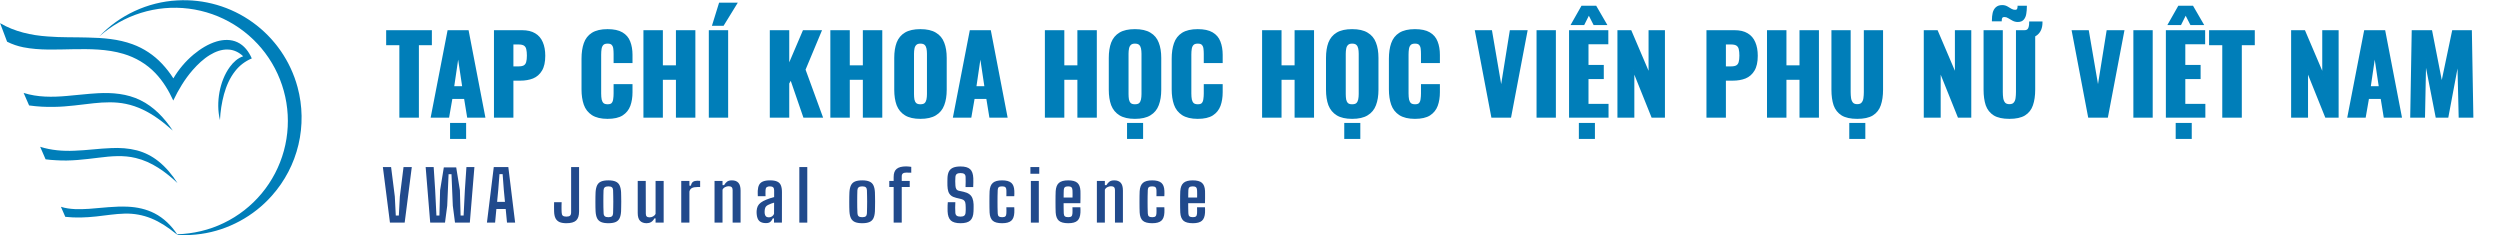 <svg width="616" height="58" viewBox="0 0 616 58" fill="none" xmlns="http://www.w3.org/2000/svg">
<g clip-path="url(#clip0_9520_489)">
<path d="M43.649 0.102C50.297 -0.286 56.876 1.628 62.279 5.521C67.683 9.414 71.581 15.049 73.318 21.478C74.569 26.11 74.645 30.981 73.539 35.651C72.434 40.32 70.182 44.64 66.987 48.22C62.517 53.28 56.231 56.695 49.548 57.637C47.749 57.896 45.93 57.991 44.114 57.921C43.773 57.943 43.513 57.694 43.252 57.512C41.436 56.037 39.462 54.71 37.295 53.825C35.215 52.978 32.982 52.572 30.737 52.633C28.377 52.69 26.051 53.087 23.714 53.337C21.184 53.609 18.631 53.711 16.09 53.428C15.726 52.599 15.375 51.771 15.012 50.954C17.258 51.669 19.652 51.59 21.978 51.453C25.155 51.227 28.32 50.773 31.509 50.931C33.778 51.034 36.058 51.522 38.078 52.565C40.358 53.734 42.242 55.595 43.649 57.728C47.608 57.603 51.545 56.695 55.119 54.959C58.721 53.227 61.909 50.742 64.467 47.671C67.025 44.6 68.893 41.015 69.946 37.159C70.998 33.304 71.21 29.267 70.567 25.322C69.923 21.377 68.44 17.617 66.218 14.295C63.995 10.973 61.084 8.168 57.684 6.069C54.282 3.969 50.47 2.625 46.505 2.127C42.539 1.629 38.513 1.989 34.698 3.182C30.884 4.375 27.37 6.374 24.395 9.043C29.364 3.755 36.399 0.477 43.649 0.102Z" fill="#007EB9"/>
<path d="M0.023 5.707C3.575 7.795 7.693 8.714 11.766 8.986C15.057 9.258 18.358 9.145 21.649 9.247C25.37 9.326 29.148 9.61 32.665 10.903C35.424 11.914 37.907 13.558 39.915 15.703C40.962 16.813 41.901 18.021 42.718 19.311C44.035 17.078 45.723 15.087 47.71 13.422C49.401 12.027 51.307 10.824 53.428 10.2C55.074 9.723 56.911 9.655 58.489 10.404C60.168 11.176 61.325 12.741 62.04 14.398C60.422 15.067 59.006 16.146 57.933 17.529C56.617 19.197 55.766 21.171 55.198 23.202C54.634 25.289 54.3 27.431 54.2 29.59C53.655 27.343 53.667 24.983 54.075 22.714C54.495 20.479 55.312 18.29 56.662 16.451C57.49 15.328 58.568 14.318 59.918 13.865C58.908 12.889 57.558 12.219 56.14 12.208C54.563 12.14 53.043 12.741 51.715 13.547C50.104 14.523 48.72 15.85 47.483 17.257C45.52 19.503 43.977 22.09 42.695 24.768C41.572 22.317 40.154 19.969 38.282 18.017C36.137 15.759 33.369 14.137 30.396 13.263C26.357 12.061 22.091 12.061 17.904 12.129C13.865 12.197 9.758 12.435 5.764 11.652C4.37 11.378 3.019 10.916 1.748 10.279C1.181 8.759 0.613 7.227 0.023 5.707Z" fill="#007EB9"/>
<path d="M5.822 22.896C9.249 23.985 12.891 23.962 16.442 23.645C18.995 23.441 21.525 23.111 24.078 22.975C27.64 22.771 31.339 23.089 34.573 24.677C37.92 26.3 40.541 29.102 42.572 32.177C41.38 31.144 40.189 30.101 38.895 29.204C36.524 27.514 33.869 26.175 31.01 25.596C28.412 25.052 25.734 25.165 23.113 25.437C19.868 25.778 16.635 26.3 13.367 26.334C11.296 26.387 9.224 26.269 7.172 25.982C6.73 24.95 6.276 23.917 5.822 22.896Z" fill="#007EB9"/>
<path d="M9.895 36.17C12.617 37.033 15.511 37.271 18.358 37.135C21.388 37.044 24.406 36.59 27.435 36.488C29.557 36.386 31.701 36.522 33.755 37.056C35.653 37.562 37.425 38.454 38.963 39.676C40.869 41.174 42.423 43.069 43.728 45.1C40.801 42.343 37.408 39.869 33.437 38.928C30.465 38.19 27.378 38.474 24.372 38.848C20.877 39.279 17.349 39.733 13.82 39.483C12.958 39.45 12.096 39.37 11.233 39.257C10.791 38.236 10.348 37.203 9.895 36.17Z" fill="#007EB9"/>
</g>
<g filter="url(#filter0_d_9520_489)">
<path d="M97.9 28V10.138H94.65V6.94H105.414V10.138H102.216V28H97.9ZM105.662 28L109.744 6.94H114.502L118.558 28H114.58L113.826 23.372H110.498L109.692 28H105.662ZM110.888 20.746H113.41L112.136 12.244L110.888 20.746ZM110.394 33.226V29.794H113.852V33.226H110.394ZM121.212 28V6.94H127.894C129.159 6.94 130.191 7.183 130.988 7.668C131.785 8.136 132.375 8.821 132.756 9.722C133.155 10.623 133.354 11.715 133.354 12.998C133.354 14.506 133.094 15.685 132.574 16.534C132.071 17.383 131.378 17.99 130.494 18.354C129.61 18.701 128.596 18.874 127.452 18.874H125.502V28H121.212ZM125.502 15.858H127.01C127.634 15.858 128.111 15.763 128.44 15.572C128.787 15.364 129.021 15.043 129.142 14.61C129.263 14.177 129.324 13.622 129.324 12.946C129.324 12.305 129.272 11.767 129.168 11.334C129.081 10.901 128.873 10.563 128.544 10.32C128.215 10.077 127.695 9.956 126.984 9.956H125.502V15.858ZM148.948 28.286C147.388 28.286 146.148 27.991 145.23 27.402C144.328 26.813 143.696 25.998 143.332 24.958C142.968 23.901 142.786 22.679 142.786 21.292V13.726C142.786 12.27 142.968 11.022 143.332 9.982C143.696 8.925 144.328 8.11 145.23 7.538C146.148 6.966 147.388 6.68 148.948 6.68C150.456 6.68 151.634 6.931 152.484 7.434C153.35 7.937 153.957 8.647 154.304 9.566C154.668 10.485 154.85 11.551 154.85 12.764V14.532H150.69V12.556C150.69 12.071 150.664 11.62 150.612 11.204C150.56 10.771 150.412 10.424 150.17 10.164C149.944 9.887 149.546 9.748 148.974 9.748C148.402 9.748 147.986 9.887 147.726 10.164C147.466 10.441 147.301 10.805 147.232 11.256C147.162 11.689 147.128 12.175 147.128 12.712V22.28C147.128 22.869 147.171 23.389 147.258 23.84C147.362 24.273 147.544 24.611 147.804 24.854C148.081 25.079 148.471 25.192 148.974 25.192C149.528 25.192 149.918 25.062 150.144 24.802C150.386 24.525 150.534 24.161 150.586 23.71C150.655 23.259 150.69 22.783 150.69 22.28V20.226H154.85V21.968C154.85 23.199 154.676 24.291 154.33 25.244C153.983 26.18 153.385 26.925 152.536 27.48C151.686 28.017 150.49 28.286 148.948 28.286ZM158.041 28V6.94H162.331V15.598H166.049V6.94H170.339V28H166.049V18.666H162.331V28H158.041ZM174.151 28V6.94H178.415V28H174.151ZM175.009 5.354L176.621 0.154H180.599L177.401 5.354H175.009ZM189.18 28V6.94H193.47V15.832L197.266 6.94H201.426L197.474 16.404L201.712 28H197.396L194.146 18.562L193.47 19.758V28H189.18ZM204.097 28V6.94H208.387V15.598H212.105V6.94H216.395V28H212.105V18.666H208.387V28H204.097ZM226.031 28.286C224.488 28.286 223.266 28.009 222.365 27.454C221.464 26.899 220.814 26.111 220.415 25.088C220.034 24.048 219.843 22.809 219.843 21.37V13.518C219.843 12.079 220.034 10.849 220.415 9.826C220.814 8.803 221.464 8.023 222.365 7.486C223.266 6.949 224.488 6.68 226.031 6.68C227.591 6.68 228.822 6.957 229.723 7.512C230.642 8.049 231.292 8.829 231.673 9.852C232.072 10.857 232.271 12.079 232.271 13.518V21.37C232.271 22.809 232.072 24.048 231.673 25.088C231.292 26.111 230.642 26.899 229.723 27.454C228.822 28.009 227.591 28.286 226.031 28.286ZM226.031 25.192C226.586 25.192 226.993 25.071 227.253 24.828C227.513 24.568 227.686 24.23 227.773 23.814C227.86 23.381 227.903 22.921 227.903 22.436V12.478C227.903 11.993 227.86 11.542 227.773 11.126C227.686 10.71 227.513 10.381 227.253 10.138C226.993 9.878 226.586 9.748 226.031 9.748C225.511 9.748 225.121 9.878 224.861 10.138C224.601 10.381 224.428 10.71 224.341 11.126C224.254 11.542 224.211 11.993 224.211 12.478V22.436C224.211 22.921 224.246 23.381 224.315 23.814C224.402 24.23 224.575 24.568 224.835 24.828C225.095 25.071 225.494 25.192 226.031 25.192ZM234.336 28L238.418 6.94H243.176L247.232 28H243.254L242.5 23.372H239.172L238.366 28H234.336ZM239.562 20.746H242.084L240.81 12.244L239.562 20.746ZM256.959 28V6.94H261.249V15.598H264.967V6.94H269.257V28H264.967V18.666H261.249V28H256.959ZM278.892 28.286C277.35 28.286 276.128 28.009 275.226 27.454C274.325 26.899 273.675 26.111 273.276 25.088C272.895 24.048 272.704 22.809 272.704 21.37V13.518C272.704 12.079 272.895 10.849 273.276 9.826C273.675 8.803 274.325 8.023 275.226 7.486C276.128 6.949 277.35 6.68 278.892 6.68C280.452 6.68 281.683 6.957 282.584 7.512C283.503 8.049 284.153 8.829 284.534 9.852C284.933 10.857 285.132 12.079 285.132 13.518V21.37C285.132 22.809 284.933 24.048 284.534 25.088C284.153 26.111 283.503 26.899 282.584 27.454C281.683 28.009 280.452 28.286 278.892 28.286ZM278.892 25.192C279.447 25.192 279.854 25.071 280.114 24.828C280.374 24.568 280.548 24.23 280.634 23.814C280.721 23.381 280.764 22.921 280.764 22.436V12.478C280.764 11.993 280.721 11.542 280.634 11.126C280.548 10.71 280.374 10.381 280.114 10.138C279.854 9.878 279.447 9.748 278.892 9.748C278.372 9.748 277.982 9.878 277.722 10.138C277.462 10.381 277.289 10.71 277.202 11.126C277.116 11.542 277.072 11.993 277.072 12.478V22.436C277.072 22.921 277.107 23.381 277.176 23.814C277.263 24.23 277.436 24.568 277.696 24.828C277.956 25.071 278.355 25.192 278.892 25.192ZM277.202 33.226V29.794H280.66V33.226H277.202ZM294.367 28.286C292.807 28.286 291.568 27.991 290.649 27.402C289.748 26.813 289.115 25.998 288.751 24.958C288.387 23.901 288.205 22.679 288.205 21.292V13.726C288.205 12.27 288.387 11.022 288.751 9.982C289.115 8.925 289.748 8.11 290.649 7.538C291.568 6.966 292.807 6.68 294.367 6.68C295.875 6.68 297.054 6.931 297.903 7.434C298.77 7.937 299.376 8.647 299.723 9.566C300.087 10.485 300.269 11.551 300.269 12.764V14.532H296.109V12.556C296.109 12.071 296.083 11.62 296.031 11.204C295.979 10.771 295.832 10.424 295.589 10.164C295.364 9.887 294.965 9.748 294.393 9.748C293.821 9.748 293.405 9.887 293.145 10.164C292.885 10.441 292.72 10.805 292.651 11.256C292.582 11.689 292.547 12.175 292.547 12.712V22.28C292.547 22.869 292.59 23.389 292.677 23.84C292.781 24.273 292.963 24.611 293.223 24.854C293.5 25.079 293.89 25.192 294.393 25.192C294.948 25.192 295.338 25.062 295.563 24.802C295.806 24.525 295.953 24.161 296.005 23.71C296.074 23.259 296.109 22.783 296.109 22.28V20.226H300.269V21.968C300.269 23.199 300.096 24.291 299.749 25.244C299.402 26.18 298.804 26.925 297.955 27.48C297.106 28.017 295.91 28.286 294.367 28.286ZM310.48 28V6.94H314.77V15.598H318.488V6.94H322.778V28H318.488V18.666H314.77V28H310.48ZM332.414 28.286C330.871 28.286 329.649 28.009 328.748 27.454C327.846 26.899 327.196 26.111 326.798 25.088C326.416 24.048 326.226 22.809 326.226 21.37V13.518C326.226 12.079 326.416 10.849 326.798 9.826C327.196 8.803 327.846 8.023 328.748 7.486C329.649 6.949 330.871 6.68 332.414 6.68C333.974 6.68 335.204 6.957 336.106 7.512C337.024 8.049 337.674 8.829 338.056 9.852C338.454 10.857 338.654 12.079 338.654 13.518V21.37C338.654 22.809 338.454 24.048 338.056 25.088C337.674 26.111 337.024 26.899 336.106 27.454C335.204 28.009 333.974 28.286 332.414 28.286ZM332.414 25.192C332.968 25.192 333.376 25.071 333.636 24.828C333.896 24.568 334.069 24.23 334.156 23.814C334.242 23.381 334.286 22.921 334.286 22.436V12.478C334.286 11.993 334.242 11.542 334.156 11.126C334.069 10.71 333.896 10.381 333.636 10.138C333.376 9.878 332.968 9.748 332.414 9.748C331.894 9.748 331.504 9.878 331.244 10.138C330.984 10.381 330.81 10.71 330.724 11.126C330.637 11.542 330.594 11.993 330.594 12.478V22.436C330.594 22.921 330.628 23.381 330.698 23.814C330.784 24.23 330.958 24.568 331.218 24.828C331.478 25.071 331.876 25.192 332.414 25.192ZM330.724 33.226V29.794H334.182V33.226H330.724ZM347.888 28.286C346.328 28.286 345.089 27.991 344.17 27.402C343.269 26.813 342.636 25.998 342.272 24.958C341.908 23.901 341.726 22.679 341.726 21.292V13.726C341.726 12.27 341.908 11.022 342.272 9.982C342.636 8.925 343.269 8.11 344.17 7.538C345.089 6.966 346.328 6.68 347.888 6.68C349.396 6.68 350.575 6.931 351.424 7.434C352.291 7.937 352.898 8.647 353.244 9.566C353.608 10.485 353.79 11.551 353.79 12.764V14.532H349.63V12.556C349.63 12.071 349.604 11.62 349.552 11.204C349.5 10.771 349.353 10.424 349.11 10.164C348.885 9.887 348.486 9.748 347.914 9.748C347.342 9.748 346.926 9.887 346.666 10.164C346.406 10.441 346.242 10.805 346.172 11.256C346.103 11.689 346.068 12.175 346.068 12.712V22.28C346.068 22.869 346.112 23.389 346.198 23.84C346.302 24.273 346.484 24.611 346.744 24.854C347.022 25.079 347.412 25.192 347.914 25.192C348.469 25.192 348.859 25.062 349.084 24.802C349.327 24.525 349.474 24.161 349.526 23.71C349.596 23.259 349.63 22.783 349.63 22.28V20.226H353.79V21.968C353.79 23.199 353.617 24.291 353.27 25.244C352.924 26.18 352.326 26.925 351.476 27.48C350.627 28.017 349.431 28.286 347.888 28.286ZM366.939 28L362.935 6.94H366.653L369.149 21.5L371.489 6.94H375.363L371.359 28H366.939ZM378.105 28V6.94H382.369V28H378.105ZM386.114 28V6.94H395.292V9.904H390.404V15.494H394.174V18.484H390.404V25.088H395.344V28H386.114ZM386.66 5.172L389.078 0.908H392.406L394.876 5.172H392.068L390.742 2.572L389.442 5.172H386.66ZM388.532 33.226V29.794H391.99V33.226H388.532ZM398.035 28V6.94H401.025L405.705 17.912V6.94H409.241V28H406.381L401.701 16.352V28H398.035ZM419.971 28V6.94H426.653C427.919 6.94 428.95 7.183 429.747 7.668C430.545 8.136 431.134 8.821 431.515 9.722C431.914 10.623 432.113 11.715 432.113 12.998C432.113 14.506 431.853 15.685 431.333 16.534C430.831 17.383 430.137 17.99 429.253 18.354C428.369 18.701 427.355 18.874 426.211 18.874H424.261V28H419.971ZM424.261 15.858H425.769C426.393 15.858 426.87 15.763 427.199 15.572C427.546 15.364 427.78 15.043 427.901 14.61C428.023 14.177 428.083 13.622 428.083 12.946C428.083 12.305 428.031 11.767 427.927 11.334C427.841 10.901 427.633 10.563 427.303 10.32C426.974 10.077 426.454 9.956 425.743 9.956H424.261V15.858ZM434.889 28V6.94H439.179V15.598H442.897V6.94H447.187V28H442.897V18.666H439.179V28H434.889ZM456.875 28.286C455.28 28.286 454.041 28.017 453.157 27.48C452.273 26.925 451.649 26.137 451.285 25.114C450.938 24.074 450.765 22.817 450.765 21.344V6.94H455.003V21.942C455.003 22.462 455.037 22.973 455.107 23.476C455.193 23.979 455.367 24.386 455.627 24.698C455.904 25.01 456.32 25.166 456.875 25.166C457.447 25.166 457.863 25.01 458.123 24.698C458.4 24.386 458.573 23.979 458.643 23.476C458.712 22.973 458.747 22.462 458.747 21.942V6.94H462.985V21.344C462.985 22.817 462.803 24.074 462.439 25.114C462.092 26.137 461.477 26.925 460.593 27.48C459.709 28.017 458.469 28.286 456.875 28.286ZM455.159 33.226V29.794H458.617V33.226H455.159ZM473.518 28V6.94H476.508L481.188 17.912V6.94H484.724V28H481.864L477.184 16.352V28H473.518ZM494.363 28.286C492.768 28.286 491.529 28.017 490.645 27.48C489.761 26.925 489.137 26.137 488.773 25.114C488.426 24.074 488.253 22.817 488.253 21.344V6.94H492.491V21.942C492.491 22.462 492.525 22.973 492.595 23.476C492.681 23.979 492.855 24.386 493.115 24.698C493.392 25.01 493.808 25.166 494.363 25.166C494.935 25.166 495.351 25.01 495.611 24.698C495.888 24.386 496.061 23.979 496.131 23.476C496.2 22.973 496.235 22.462 496.235 21.942V6.94H500.473V21.344C500.473 22.817 500.291 24.074 499.927 25.114C499.58 26.137 498.965 26.925 498.081 27.48C497.197 28.017 495.957 28.286 494.363 28.286ZM497.821 8.578V6.94H498.081C498.601 6.94 498.965 6.758 499.173 6.394C499.381 6.03 499.485 5.493 499.485 4.782H502.267C502.267 6.047 501.885 7.001 501.123 7.642C500.36 8.266 499.346 8.578 498.081 8.578H497.821ZM496.443 4.418C495.992 4.418 495.585 4.314 495.221 4.106C494.857 3.898 494.51 3.699 494.181 3.508C493.851 3.3 493.513 3.196 493.167 3.196C492.803 3.196 492.551 3.3 492.413 3.508C492.291 3.699 492.231 3.95 492.231 4.262H490.307C490.307 3.586 490.367 2.988 490.489 2.468C490.627 1.931 490.861 1.515 491.191 1.22C491.537 0.908 492.005 0.752 492.595 0.752C493.028 0.752 493.409 0.847 493.739 1.038C494.085 1.229 494.423 1.428 494.753 1.636C495.082 1.827 495.429 1.922 495.793 1.922C496.087 1.922 496.295 1.835 496.417 1.662C496.555 1.471 496.625 1.22 496.625 0.908H498.419C498.419 1.463 498.375 2.009 498.289 2.546C498.219 3.083 498.037 3.534 497.743 3.898C497.465 4.245 497.032 4.418 496.443 4.418ZM513.996 28L509.992 6.94H513.71L516.206 21.5L518.546 6.94H522.42L518.416 28H513.996ZM525.162 28V6.94H529.426V28H525.162ZM533.171 28V6.94H542.349V9.904H537.461V15.494H541.231V18.484H537.461V25.088H542.401V28H533.171ZM533.717 5.172L536.135 0.908H539.463L541.933 5.172H539.125L537.799 2.572L536.499 5.172H533.717ZM535.589 33.226V29.794H539.047V33.226H535.589ZM547.067 28V10.138H543.817V6.94H554.581V10.138H551.383V28H547.067ZM564.032 28V6.94H567.022L571.702 17.912V6.94H575.238V28H572.378L567.698 16.352V28H564.032ZM577.908 28L581.99 6.94H586.748L590.804 28H586.826L586.072 23.372H582.744L581.938 28H577.908ZM583.134 20.746H585.656L584.382 12.244L583.134 20.746ZM593.38 28L593.744 6.94H598.294L600.894 20.226L603.676 6.94H608.07L608.434 28H605.314L604.976 13.726L602.298 28H599.62L596.812 13.622L596.526 28H593.38Z" fill="#007EB9"/>
<path d="M97.9 28H97.65V28.25H97.9V28ZM97.9 10.138H98.15V9.888H97.9V10.138ZM94.65 10.138H94.4V10.388H94.65V10.138ZM94.65 6.94V6.69H94.4V6.94H94.65ZM105.414 6.94H105.664V6.69H105.414V6.94ZM105.414 10.138V10.388H105.664V10.138H105.414ZM102.216 10.138V9.888H101.966V10.138H102.216ZM102.216 28V28.25H102.466V28H102.216ZM98.15 28V10.138H97.65V28H98.15ZM97.9 9.888H94.65V10.388H97.9V9.888ZM94.9 10.138V6.94H94.4V10.138H94.9ZM94.65 7.19H105.414V6.69H94.65V7.19ZM105.164 6.94V10.138H105.664V6.94H105.164ZM105.414 9.888H102.216V10.388H105.414V9.888ZM101.966 10.138V28H102.466V10.138H101.966ZM102.216 27.75H97.9V28.25H102.216V27.75ZM105.662 28L105.416 27.952L105.359 28.25H105.662V28ZM109.744 6.94V6.69H109.538L109.498 6.892L109.744 6.94ZM114.502 6.94L114.747 6.893L114.708 6.69H114.502V6.94ZM118.558 28V28.25H118.86L118.803 27.953L118.558 28ZM114.58 28L114.333 28.04L114.367 28.25H114.58V28ZM113.826 23.372L114.072 23.332L114.038 23.122H113.826V23.372ZM110.498 23.372V23.122H110.287L110.251 23.329L110.498 23.372ZM109.692 28V28.25H109.902L109.938 28.043L109.692 28ZM110.888 20.746L110.64 20.71L110.598 20.996H110.888V20.746ZM113.41 20.746V20.996H113.7L113.657 20.709L113.41 20.746ZM112.136 12.244L112.383 12.207L111.888 12.208L112.136 12.244ZM110.394 33.226H110.144V33.476H110.394V33.226ZM110.394 29.794V29.544H110.144V29.794H110.394ZM113.852 29.794H114.102V29.544H113.852V29.794ZM113.852 33.226V33.476H114.102V33.226H113.852ZM105.907 28.048L109.989 6.988L109.498 6.892L105.416 27.952L105.907 28.048ZM109.744 7.19H114.502V6.69H109.744V7.19ZM114.256 6.987L118.312 28.047L118.803 27.953L114.747 6.893L114.256 6.987ZM118.558 27.75H114.58V28.25H118.558V27.75ZM114.826 27.96L114.072 23.332L113.579 23.412L114.333 28.04L114.826 27.96ZM113.826 23.122H110.498V23.622H113.826V23.122ZM110.251 23.329L109.445 27.957L109.938 28.043L110.744 23.415L110.251 23.329ZM109.692 27.75H105.662V28.25H109.692V27.75ZM110.888 20.996H113.41V20.496H110.888V20.996ZM113.657 20.709L112.383 12.207L111.888 12.281L113.162 20.783L113.657 20.709ZM111.888 12.208L110.64 20.71L111.135 20.782L112.383 12.28L111.888 12.208ZM110.644 33.226V29.794H110.144V33.226H110.644ZM110.394 30.044H113.852V29.544H110.394V30.044ZM113.602 29.794V33.226H114.102V29.794H113.602ZM113.852 32.976H110.394V33.476H113.852V32.976ZM121.212 28H120.962V28.25H121.212V28ZM121.212 6.94V6.69H120.962V6.94H121.212ZM130.988 7.668L130.858 7.882L130.861 7.884L130.988 7.668ZM132.756 9.722L132.526 9.819L132.527 9.823L132.756 9.722ZM132.574 16.534L132.361 16.403L132.359 16.407L132.574 16.534ZM130.494 18.354L130.585 18.587L130.589 18.585L130.494 18.354ZM125.502 18.874V18.624H125.252V18.874H125.502ZM125.502 28V28.25H125.752V28H125.502ZM125.502 15.858H125.252V16.108H125.502V15.858ZM128.44 15.572L128.565 15.788L128.569 15.786L128.44 15.572ZM129.142 14.61L128.901 14.543L129.142 14.61ZM129.168 11.334L128.923 11.383L128.925 11.392L129.168 11.334ZM128.544 10.32L128.692 10.119V10.119L128.544 10.32ZM125.502 9.956V9.706H125.252V9.956H125.502ZM121.462 28V6.94H120.962V28H121.462ZM121.212 7.19H127.894V6.69H121.212V7.19ZM127.894 7.19C129.129 7.19 130.111 7.427 130.858 7.882L131.118 7.454C130.27 6.938 129.189 6.69 127.894 6.69V7.19ZM130.861 7.884C131.61 8.323 132.164 8.965 132.526 9.819L132.986 9.625C132.585 8.677 131.961 7.949 131.114 7.452L130.861 7.884ZM132.527 9.823C132.908 10.685 133.104 11.74 133.104 12.998H133.604C133.604 11.691 133.401 10.562 132.985 9.621L132.527 9.823ZM133.104 12.998C133.104 14.482 132.847 15.609 132.361 16.404L132.787 16.665C133.341 15.761 133.604 14.53 133.604 12.998H133.104ZM132.359 16.407C131.883 17.211 131.231 17.78 130.399 18.123L130.589 18.585C131.525 18.2 132.26 17.556 132.789 16.661L132.359 16.407ZM130.403 18.121C129.553 18.454 128.571 18.624 127.452 18.624V19.124C128.621 19.124 129.667 18.947 130.585 18.587L130.403 18.121ZM127.452 18.624H125.502V19.124H127.452V18.624ZM125.252 18.874V28H125.752V18.874H125.252ZM125.502 27.75H121.212V28.25H125.502V27.75ZM125.502 16.108H127.01V15.608H125.502V16.108ZM127.01 16.108C127.653 16.108 128.181 16.011 128.565 15.788L128.315 15.356C128.04 15.514 127.615 15.608 127.01 15.608V16.108ZM128.569 15.786C128.976 15.542 129.246 15.165 129.383 14.677L128.901 14.543C128.795 14.922 128.597 15.186 128.311 15.358L128.569 15.786ZM129.383 14.677C129.512 14.214 129.574 13.635 129.574 12.946H129.074C129.074 13.609 129.014 14.139 128.901 14.543L129.383 14.677ZM129.574 12.946C129.574 12.293 129.521 11.734 129.411 11.276L128.925 11.392C129.023 11.8 129.074 12.316 129.074 12.946H129.574ZM129.413 11.285C129.315 10.796 129.076 10.401 128.692 10.119L128.396 10.521C128.671 10.724 128.847 11.005 128.923 11.383L129.413 11.285ZM128.692 10.119C128.298 9.829 127.713 9.706 126.984 9.706V10.206C127.676 10.206 128.131 10.326 128.396 10.521L128.692 10.119ZM126.984 9.706H125.502V10.206H126.984V9.706ZM125.252 9.956V15.858H125.752V9.956H125.252ZM145.23 27.402L145.093 27.611L145.095 27.612L145.23 27.402ZM143.332 24.958L143.095 25.039L143.096 25.041L143.332 24.958ZM143.332 9.982L143.568 10.065L143.568 10.063L143.332 9.982ZM145.23 7.538L145.097 7.326L145.096 7.327L145.23 7.538ZM152.484 7.434L152.356 7.649L152.358 7.65L152.484 7.434ZM154.304 9.566L154.07 9.654L154.071 9.658L154.304 9.566ZM154.85 14.532V14.782H155.1V14.532H154.85ZM150.69 14.532H150.44V14.782H150.69V14.532ZM150.612 11.204L150.363 11.234L150.364 11.235L150.612 11.204ZM150.17 10.164L149.976 10.322L149.981 10.328L149.987 10.335L150.17 10.164ZM147.726 10.164L147.543 9.993L147.726 10.164ZM147.232 11.256L147.479 11.296L147.479 11.294L147.232 11.256ZM147.258 23.84L147.012 23.887L147.015 23.898L147.258 23.84ZM147.804 24.854L147.633 25.037L147.639 25.043L147.646 25.048L147.804 24.854ZM150.144 24.802L149.955 24.637L149.955 24.638L150.144 24.802ZM150.586 23.71L150.338 23.672L150.337 23.681L150.586 23.71ZM150.69 20.226V19.976H150.44V20.226H150.69ZM154.85 20.226H155.1V19.976H154.85V20.226ZM154.33 25.244L154.564 25.331L154.565 25.329L154.33 25.244ZM152.536 27.48L152.669 27.691L152.672 27.689L152.536 27.48ZM148.948 28.036C147.416 28.036 146.229 27.746 145.365 27.192L145.095 27.612C146.067 28.236 147.359 28.536 148.948 28.536V28.036ZM145.366 27.193C144.512 26.634 143.914 25.865 143.568 24.875L143.096 25.041C143.477 26.131 144.144 26.991 145.093 27.611L145.366 27.193ZM143.568 24.877C143.215 23.851 143.036 22.657 143.036 21.292H142.536C142.536 22.7 142.72 23.95 143.095 25.039L143.568 24.877ZM143.036 21.292V13.726H142.536V21.292H143.036ZM143.036 13.726C143.036 12.29 143.215 11.071 143.568 10.065L143.096 9.899C142.72 10.973 142.536 12.25 142.536 13.726H143.036ZM143.568 10.063C143.915 9.057 144.513 8.289 145.364 7.749L145.096 7.327C144.144 7.931 143.477 8.792 143.095 9.901L143.568 10.063ZM145.362 7.75C146.227 7.212 147.415 6.93 148.948 6.93V6.43C147.36 6.43 146.07 6.72 145.098 7.326L145.362 7.75ZM148.948 6.93C150.433 6.93 151.561 7.178 152.356 7.649L152.611 7.219C151.708 6.684 150.479 6.43 148.948 6.43V6.93ZM152.358 7.65C153.176 8.125 153.744 8.791 154.07 9.654L154.538 9.478C154.17 8.504 153.524 7.749 152.609 7.218L152.358 7.65ZM154.071 9.658C154.421 10.542 154.6 11.575 154.6 12.764H155.1C155.1 11.526 154.914 10.428 154.536 9.474L154.071 9.658ZM154.6 12.764V14.532H155.1V12.764H154.6ZM154.85 14.282H150.69V14.782H154.85V14.282ZM150.94 14.532V12.556H150.44V14.532H150.94ZM150.94 12.556C150.94 12.062 150.913 11.601 150.86 11.173L150.364 11.235C150.414 11.639 150.44 12.079 150.44 12.556H150.94ZM150.86 11.174C150.803 10.7 150.639 10.3 150.352 9.993L149.987 10.335C150.186 10.548 150.316 10.841 150.363 11.234L150.86 11.174ZM150.364 10.006C150.068 9.643 149.576 9.498 148.974 9.498V9.998C149.515 9.998 149.82 10.13 149.976 10.322L150.364 10.006ZM148.974 9.498C148.367 9.498 147.87 9.645 147.543 9.993L147.908 10.335C148.101 10.129 148.436 9.998 148.974 9.998V9.498ZM147.543 9.993C147.242 10.314 147.06 10.728 146.985 11.218L147.479 11.294C147.542 10.883 147.689 10.569 147.908 10.335L147.543 9.993ZM146.985 11.216C146.913 11.665 146.878 12.164 146.878 12.712H147.378C147.378 12.185 147.412 11.713 147.479 11.296L146.985 11.216ZM146.878 12.712V22.28H147.378V12.712H146.878ZM146.878 22.28C146.878 22.881 146.922 23.417 147.012 23.887L147.503 23.793C147.42 23.361 147.378 22.858 147.378 22.28H146.878ZM147.015 23.898C147.127 24.367 147.329 24.753 147.633 25.037L147.974 24.671C147.758 24.47 147.596 24.179 147.501 23.782L147.015 23.898ZM147.646 25.048C147.983 25.322 148.437 25.442 148.974 25.442V24.942C148.505 24.942 148.179 24.837 147.961 24.66L147.646 25.048ZM148.974 25.442C149.557 25.442 150.037 25.306 150.333 24.966L149.955 24.638C149.799 24.817 149.499 24.942 148.974 24.942V25.442ZM150.332 24.967C150.615 24.643 150.778 24.228 150.834 23.739L150.337 23.681C150.29 24.093 150.158 24.406 149.955 24.637L150.332 24.967ZM150.833 23.748C150.904 23.284 150.94 22.794 150.94 22.28H150.44C150.44 22.771 150.406 23.235 150.339 23.672L150.833 23.748ZM150.94 22.28V20.226H150.44V22.28H150.94ZM150.69 20.476H154.85V19.976H150.69V20.476ZM154.6 20.226V21.968H155.1V20.226H154.6ZM154.6 21.968C154.6 23.175 154.43 24.238 154.095 25.159L154.565 25.329C154.923 24.344 155.1 23.222 155.1 21.968H154.6ZM154.095 25.157C153.767 26.042 153.204 26.745 152.399 27.271L152.672 27.689C153.566 27.106 154.198 26.318 154.564 25.331L154.095 25.157ZM152.402 27.269C151.609 27.771 150.466 28.036 148.948 28.036V28.536C150.514 28.536 151.764 28.264 152.669 27.691L152.402 27.269ZM158.041 28H157.791V28.25H158.041V28ZM158.041 6.94V6.69H157.791V6.94H158.041ZM162.331 6.94H162.581V6.69H162.331V6.94ZM162.331 15.598H162.081V15.848H162.331V15.598ZM166.049 15.598V15.848H166.299V15.598H166.049ZM166.049 6.94V6.69H165.799V6.94H166.049ZM170.339 6.94H170.589V6.69H170.339V6.94ZM170.339 28V28.25H170.589V28H170.339ZM166.049 28H165.799V28.25H166.049V28ZM166.049 18.666H166.299V18.416H166.049V18.666ZM162.331 18.666V18.416H162.081V18.666H162.331ZM162.331 28V28.25H162.581V28H162.331ZM158.291 28V6.94H157.791V28H158.291ZM158.041 7.19H162.331V6.69H158.041V7.19ZM162.081 6.94V15.598H162.581V6.94H162.081ZM162.331 15.848H166.049V15.348H162.331V15.848ZM166.299 15.598V6.94H165.799V15.598H166.299ZM166.049 7.19H170.339V6.69H166.049V7.19ZM170.089 6.94V28H170.589V6.94H170.089ZM170.339 27.75H166.049V28.25H170.339V27.75ZM166.299 28V18.666H165.799V28H166.299ZM166.049 18.416H162.331V18.916H166.049V18.416ZM162.081 18.666V28H162.581V18.666H162.081ZM162.331 27.75H158.041V28.25H162.331V27.75ZM174.151 28H173.901V28.25H174.151V28ZM174.151 6.94V6.69H173.901V6.94H174.151ZM178.415 6.94H178.665V6.69H178.415V6.94ZM178.415 28V28.25H178.665V28H178.415ZM175.009 5.354L174.77 5.28L174.669 5.604H175.009V5.354ZM176.621 0.154V-0.096H176.436L176.382 0.08L176.621 0.154ZM180.599 0.154L180.812 0.285L181.046 -0.096H180.599V0.154ZM177.401 5.354V5.604H177.54L177.614 5.485L177.401 5.354ZM174.401 28V6.94H173.901V28H174.401ZM174.151 7.19H178.415V6.69H174.151V7.19ZM178.165 6.94V28H178.665V6.94H178.165ZM178.415 27.75H174.151V28.25H178.415V27.75ZM175.247 5.428L176.859 0.228L176.382 0.08L174.77 5.28L175.247 5.428ZM176.621 0.404H180.599V-0.096H176.621V0.404ZM180.386 0.023L177.188 5.223L177.614 5.485L180.812 0.285L180.386 0.023ZM177.401 5.104H175.009V5.604H177.401V5.104ZM189.18 28H188.93V28.25H189.18V28ZM189.18 6.94V6.69H188.93V6.94H189.18ZM193.47 6.94H193.72V6.69H193.47V6.94ZM193.47 15.832H193.22L193.7 15.93L193.47 15.832ZM197.266 6.94V6.69H197.1L197.036 6.842L197.266 6.94ZM201.426 6.94L201.656 7.036L201.801 6.69H201.426V6.94ZM197.474 16.404L197.243 16.308L197.205 16.398L197.239 16.49L197.474 16.404ZM201.712 28V28.25H202.069L201.946 27.914L201.712 28ZM197.396 28L197.159 28.081L197.217 28.25H197.396V28ZM194.146 18.562L194.382 18.481L194.201 17.956L193.928 18.439L194.146 18.562ZM193.47 19.758L193.252 19.635L193.22 19.692V19.758H193.47ZM193.47 28V28.25H193.72V28H193.47ZM189.43 28V6.94H188.93V28H189.43ZM189.18 7.19H193.47V6.69H189.18V7.19ZM193.22 6.94V15.832H193.72V6.94H193.22ZM193.7 15.93L197.496 7.038L197.036 6.842L193.24 15.734L193.7 15.93ZM197.266 7.19H201.426V6.69H197.266V7.19ZM201.195 6.844L197.243 16.308L197.704 16.5L201.656 7.036L201.195 6.844ZM197.239 16.49L201.477 28.086L201.946 27.914L197.708 16.318L197.239 16.49ZM201.712 27.75H197.396V28.25H201.712V27.75ZM197.632 27.919L194.382 18.481L193.909 18.643L197.159 28.081L197.632 27.919ZM193.928 18.439L193.252 19.635L193.687 19.881L194.363 18.685L193.928 18.439ZM193.22 19.758V28H193.72V19.758H193.22ZM193.47 27.75H189.18V28.25H193.47V27.75ZM204.097 28H203.847V28.25H204.097V28ZM204.097 6.94V6.69H203.847V6.94H204.097ZM208.387 6.94H208.637V6.69H208.387V6.94ZM208.387 15.598H208.137V15.848H208.387V15.598ZM212.105 15.598V15.848H212.355V15.598H212.105ZM212.105 6.94V6.69H211.855V6.94H212.105ZM216.395 6.94H216.645V6.69H216.395V6.94ZM216.395 28V28.25H216.645V28H216.395ZM212.105 28H211.855V28.25H212.105V28ZM212.105 18.666H212.355V18.416H212.105V18.666ZM208.387 18.666V18.416H208.137V18.666H208.387ZM208.387 28V28.25H208.637V28H208.387ZM204.347 28V6.94H203.847V28H204.347ZM204.097 7.19H208.387V6.69H204.097V7.19ZM208.137 6.94V15.598H208.637V6.94H208.137ZM208.387 15.848H212.105V15.348H208.387V15.848ZM212.355 15.598V6.94H211.855V15.598H212.355ZM212.105 7.19H216.395V6.69H212.105V7.19ZM216.145 6.94V28H216.645V6.94H216.145ZM216.395 27.75H212.105V28.25H216.395V27.75ZM212.355 28V18.666H211.855V28H212.355ZM212.105 18.416H208.387V18.916H212.105V18.416ZM208.137 18.666V28H208.637V18.666H208.137ZM208.387 27.75H204.097V28.25H208.387V27.75ZM222.365 27.454L222.496 27.241L222.365 27.454ZM220.415 25.088L220.18 25.174L220.182 25.179L220.415 25.088ZM220.415 9.826L220.182 9.735L220.181 9.739L220.415 9.826ZM222.365 7.486L222.493 7.701L222.365 7.486ZM229.723 7.512L229.592 7.725L229.597 7.728L229.723 7.512ZM231.673 9.852L231.439 9.939L231.441 9.944L231.673 9.852ZM231.673 25.088L231.44 24.998L231.439 25.001L231.673 25.088ZM229.723 27.454L229.594 27.24L229.592 27.241L229.723 27.454ZM227.253 24.828L227.424 25.011L227.43 25.005L227.253 24.828ZM227.773 23.814L228.018 23.865L228.018 23.863L227.773 23.814ZM227.773 11.126L227.528 11.177L227.773 11.126ZM227.253 10.138L227.076 10.315L227.083 10.321L227.253 10.138ZM224.861 10.138L225.032 10.321L225.038 10.315L224.861 10.138ZM224.341 11.126L224.586 11.177L224.341 11.126ZM224.315 23.814L224.068 23.854L224.07 23.865L224.315 23.814ZM224.835 24.828L224.658 25.005L224.665 25.011L224.835 24.828ZM226.031 28.036C224.515 28.036 223.344 27.763 222.496 27.241L222.234 27.667C223.189 28.255 224.462 28.536 226.031 28.536V28.036ZM222.496 27.241C221.643 26.716 221.028 25.971 220.648 24.997L220.182 25.179C220.6 26.25 221.285 27.083 222.234 27.667L222.496 27.241ZM220.65 25.002C220.281 23.996 220.093 22.788 220.093 21.37H219.593C219.593 22.83 219.786 24.1 220.18 25.174L220.65 25.002ZM220.093 21.37V13.518H219.593V21.37H220.093ZM220.093 13.518C220.093 12.1 220.281 10.901 220.649 9.913L220.181 9.739C219.786 10.797 219.593 12.059 219.593 13.518H220.093ZM220.648 9.917C221.028 8.943 221.642 8.208 222.493 7.701L222.237 7.271C221.286 7.838 220.6 8.663 220.182 9.735L220.648 9.917ZM222.493 7.701C223.342 7.195 224.514 6.93 226.031 6.93V6.43C224.463 6.43 223.191 6.702 222.237 7.271L222.493 7.701ZM226.031 6.93C227.565 6.93 228.745 7.203 229.592 7.725L229.854 7.299C228.899 6.711 227.617 6.43 226.031 6.43V6.93ZM229.597 7.728C230.464 8.235 231.077 8.969 231.439 9.939L231.907 9.765C231.506 8.69 230.819 7.863 229.849 7.296L229.597 7.728ZM231.441 9.944C231.825 10.912 232.021 12.101 232.021 13.518H232.521C232.521 12.058 232.319 10.802 231.906 9.76L231.441 9.944ZM232.021 13.518V21.37H232.521V13.518H232.021ZM232.021 21.37C232.021 22.787 231.825 23.994 231.44 24.998L231.907 25.177C232.319 24.102 232.521 22.831 232.521 21.37H232.021ZM231.439 25.001C231.077 25.971 230.463 26.715 229.594 27.24L229.852 27.668C230.82 27.084 231.507 26.25 231.907 25.175L231.439 25.001ZM229.592 27.241C228.745 27.763 227.565 28.036 226.031 28.036V28.536C227.617 28.536 228.899 28.255 229.854 27.667L229.592 27.241ZM226.031 25.442C226.615 25.442 227.097 25.315 227.424 25.011L227.083 24.645C226.889 24.826 226.557 24.942 226.031 24.942V25.442ZM227.43 25.005C227.729 24.705 227.923 24.321 228.018 23.865L227.528 23.763C227.45 24.139 227.297 24.431 227.076 24.651L227.43 25.005ZM228.018 23.863C228.108 23.412 228.153 22.936 228.153 22.436H227.653C227.653 22.907 227.611 23.349 227.528 23.765L228.018 23.863ZM228.153 22.436V12.478H227.653V22.436H228.153ZM228.153 12.478C228.153 11.978 228.108 11.51 228.018 11.075L227.528 11.177C227.611 11.574 227.653 12.007 227.653 12.478H228.153ZM228.018 11.075C227.923 10.618 227.728 10.239 227.424 9.955L227.083 10.321C227.298 10.522 227.45 10.802 227.528 11.177L228.018 11.075ZM227.43 9.961C227.104 9.635 226.619 9.498 226.031 9.498V9.998C226.553 9.998 226.882 10.121 227.076 10.315L227.43 9.961ZM226.031 9.498C225.473 9.498 225.008 9.638 224.684 9.961L225.038 10.315C225.234 10.118 225.55 9.998 226.031 9.998V9.498ZM224.691 9.955C224.386 10.239 224.191 10.618 224.096 11.075L224.586 11.177C224.664 10.802 224.816 10.522 225.032 10.321L224.691 9.955ZM224.096 11.075C224.006 11.51 223.961 11.978 223.961 12.478H224.461C224.461 12.007 224.503 11.574 224.586 11.177L224.096 11.075ZM223.961 12.478V22.436H224.461V12.478H223.961ZM223.961 22.436C223.961 22.933 223.997 23.406 224.068 23.854L224.562 23.774C224.495 23.355 224.461 22.91 224.461 22.436H223.961ZM224.07 23.865C224.165 24.321 224.359 24.705 224.658 25.005L225.012 24.651C224.791 24.431 224.638 24.139 224.56 23.763L224.07 23.865ZM224.665 25.011C224.99 25.314 225.462 25.442 226.031 25.442V24.942C225.526 24.942 225.201 24.827 225.006 24.645L224.665 25.011ZM234.336 28L234.091 27.952L234.033 28.25H234.336V28ZM238.418 6.94V6.69H238.212L238.173 6.892L238.418 6.94ZM243.176 6.94L243.422 6.893L243.383 6.69H243.176V6.94ZM247.232 28V28.25H247.535L247.478 27.953L247.232 28ZM243.254 28L243.008 28.04L243.042 28.25H243.254V28ZM242.5 23.372L242.747 23.332L242.713 23.122H242.5V23.372ZM239.172 23.372V23.122H238.962L238.926 23.329L239.172 23.372ZM238.366 28V28.25H238.577L238.613 28.043L238.366 28ZM239.562 20.746L239.315 20.71L239.273 20.996H239.562V20.746ZM242.084 20.746V20.996H242.375L242.332 20.709L242.084 20.746ZM240.81 12.244L241.058 12.207L240.563 12.208L240.81 12.244ZM234.582 28.048L238.664 6.988L238.173 6.892L234.091 27.952L234.582 28.048ZM238.418 7.19H243.176V6.69H238.418V7.19ZM242.931 6.987L246.987 28.047L247.478 27.953L243.422 6.893L242.931 6.987ZM247.232 27.75H243.254V28.25H247.232V27.75ZM243.501 27.96L242.747 23.332L242.254 23.412L243.008 28.04L243.501 27.96ZM242.5 23.122H239.172V23.622H242.5V23.122ZM238.926 23.329L238.12 27.957L238.613 28.043L239.419 23.415L238.926 23.329ZM238.366 27.75H234.336V28.25H238.366V27.75ZM239.562 20.996H242.084V20.496H239.562V20.996ZM242.332 20.709L241.058 12.207L240.563 12.281L241.837 20.783L242.332 20.709ZM240.563 12.208L239.315 20.71L239.81 20.782L241.058 12.28L240.563 12.208ZM256.959 28H256.709V28.25H256.959V28ZM256.959 6.94V6.69H256.709V6.94H256.959ZM261.249 6.94H261.499V6.69H261.249V6.94ZM261.249 15.598H260.999V15.848H261.249V15.598ZM264.967 15.598V15.848H265.217V15.598H264.967ZM264.967 6.94V6.69H264.717V6.94H264.967ZM269.257 6.94H269.507V6.69H269.257V6.94ZM269.257 28V28.25H269.507V28H269.257ZM264.967 28H264.717V28.25H264.967V28ZM264.967 18.666H265.217V18.416H264.967V18.666ZM261.249 18.666V18.416H260.999V18.666H261.249ZM261.249 28V28.25H261.499V28H261.249ZM257.209 28V6.94H256.709V28H257.209ZM256.959 7.19H261.249V6.69H256.959V7.19ZM260.999 6.94V15.598H261.499V6.94H260.999ZM261.249 15.848H264.967V15.348H261.249V15.848ZM265.217 15.598V6.94H264.717V15.598H265.217ZM264.967 7.19H269.257V6.69H264.967V7.19ZM269.007 6.94V28H269.507V6.94H269.007ZM269.257 27.75H264.967V28.25H269.257V27.75ZM265.217 28V18.666H264.717V28H265.217ZM264.967 18.416H261.249V18.916H264.967V18.416ZM260.999 18.666V28H261.499V18.666H260.999ZM261.249 27.75H256.959V28.25H261.249V27.75ZM275.226 27.454L275.357 27.241L275.226 27.454ZM273.276 25.088L273.042 25.174L273.043 25.179L273.276 25.088ZM273.276 9.826L273.043 9.735L273.042 9.739L273.276 9.826ZM275.226 7.486L275.354 7.701L275.226 7.486ZM282.584 7.512L282.453 7.725L282.458 7.728L282.584 7.512ZM284.534 9.852L284.3 9.939L284.302 9.944L284.534 9.852ZM284.534 25.088L284.301 24.998L284.3 25.001L284.534 25.088ZM282.584 27.454L282.455 27.24L282.453 27.241L282.584 27.454ZM280.114 24.828L280.285 25.011L280.291 25.005L280.114 24.828ZM280.634 23.814L280.879 23.865L280.88 23.863L280.634 23.814ZM280.634 11.126L280.39 11.177L280.634 11.126ZM280.114 10.138L279.938 10.315L279.944 10.321L280.114 10.138ZM277.722 10.138L277.893 10.321L277.899 10.315L277.722 10.138ZM277.202 11.126L277.447 11.177L277.202 11.126ZM277.176 23.814L276.929 23.854L276.932 23.865L277.176 23.814ZM277.696 24.828L277.52 25.005L277.526 25.011L277.696 24.828ZM277.202 33.226H276.952V33.476H277.202V33.226ZM277.202 29.794V29.544H276.952V29.794H277.202ZM280.66 29.794H280.91V29.544H280.66V29.794ZM280.66 33.226V33.476H280.91V33.226H280.66ZM278.892 28.036C277.376 28.036 276.205 27.763 275.357 27.241L275.095 27.667C276.05 28.255 277.323 28.536 278.892 28.536V28.036ZM275.357 27.241C274.504 26.716 273.889 25.971 273.509 24.997L273.043 25.179C273.461 26.25 274.146 27.083 275.095 27.667L275.357 27.241ZM273.511 25.002C273.142 23.996 272.954 22.788 272.954 21.37H272.454C272.454 22.83 272.648 24.1 273.042 25.174L273.511 25.002ZM272.954 21.37V13.518H272.454V21.37H272.954ZM272.954 13.518C272.954 12.1 273.142 10.901 273.511 9.913L273.042 9.739C272.648 10.797 272.454 12.059 272.454 13.518H272.954ZM273.509 9.917C273.889 8.943 274.503 8.208 275.354 7.701L275.098 7.271C274.147 7.838 273.461 8.663 273.043 9.735L273.509 9.917ZM275.354 7.701C276.203 7.195 277.375 6.93 278.892 6.93V6.43C277.324 6.43 276.052 6.702 275.098 7.271L275.354 7.701ZM278.892 6.93C280.427 6.93 281.606 7.203 282.453 7.725L282.715 7.299C281.76 6.711 280.478 6.43 278.892 6.43V6.93ZM282.458 7.728C283.326 8.235 283.938 8.969 284.3 9.939L284.769 9.765C284.368 8.69 283.68 7.863 282.711 7.296L282.458 7.728ZM284.302 9.944C284.686 10.912 284.882 12.101 284.882 13.518H285.382C285.382 12.058 285.18 10.802 284.767 9.76L284.302 9.944ZM284.882 13.518V21.37H285.382V13.518H284.882ZM284.882 21.37C284.882 22.787 284.686 23.994 284.301 24.998L284.768 25.177C285.18 24.102 285.382 22.831 285.382 21.37H284.882ZM284.3 25.001C283.938 25.971 283.325 26.715 282.455 27.24L282.714 27.668C283.681 27.084 284.368 26.25 284.769 25.175L284.3 25.001ZM282.453 27.241C281.606 27.763 280.427 28.036 278.892 28.036V28.536C280.478 28.536 281.76 28.255 282.715 27.667L282.453 27.241ZM278.892 25.442C279.476 25.442 279.959 25.315 280.285 25.011L279.944 24.645C279.75 24.826 279.418 24.942 278.892 24.942V25.442ZM280.291 25.005C280.591 24.705 280.784 24.321 280.879 23.865L280.39 23.763C280.311 24.139 280.158 24.431 279.938 24.651L280.291 25.005ZM280.88 23.863C280.97 23.412 281.014 22.936 281.014 22.436H280.514C280.514 22.907 280.472 23.349 280.389 23.765L280.88 23.863ZM281.014 22.436V12.478H280.514V22.436H281.014ZM281.014 12.478C281.014 11.978 280.97 11.51 280.879 11.075L280.39 11.177C280.472 11.574 280.514 12.007 280.514 12.478H281.014ZM280.879 11.075C280.784 10.618 280.59 10.239 280.285 9.955L279.944 10.321C280.159 10.522 280.311 10.802 280.39 11.177L280.879 11.075ZM280.291 9.961C279.965 9.635 279.48 9.498 278.892 9.498V9.998C279.414 9.998 279.744 10.121 279.938 10.315L280.291 9.961ZM278.892 9.498C278.334 9.498 277.869 9.638 277.546 9.961L277.899 10.315C278.096 10.118 278.411 9.998 278.892 9.998V9.498ZM277.552 9.955C277.247 10.239 277.053 10.618 276.958 11.075L277.447 11.177C277.525 10.802 277.678 10.522 277.893 10.321L277.552 9.955ZM276.958 11.075C276.867 11.51 276.822 11.978 276.822 12.478H277.322C277.322 12.007 277.364 11.574 277.447 11.177L276.958 11.075ZM276.822 12.478V22.436H277.322V12.478H276.822ZM276.822 22.436C276.822 22.933 276.858 23.406 276.93 23.854L277.423 23.774C277.356 23.355 277.322 22.91 277.322 22.436H276.822ZM276.932 23.865C277.027 24.321 277.22 24.705 277.52 25.005L277.873 24.651C277.653 24.431 277.499 24.139 277.421 23.763L276.932 23.865ZM277.526 25.011C277.851 25.314 278.323 25.442 278.892 25.442V24.942C278.387 24.942 278.062 24.827 277.867 24.645L277.526 25.011ZM277.452 33.226V29.794H276.952V33.226H277.452ZM277.202 30.044H280.66V29.544H277.202V30.044ZM280.41 29.794V33.226H280.91V29.794H280.41ZM280.66 32.976H277.202V33.476H280.66V32.976ZM290.649 27.402L290.512 27.611L290.514 27.612L290.649 27.402ZM288.751 24.958L288.514 25.039L288.515 25.041L288.751 24.958ZM288.751 9.982L288.987 10.065L288.987 10.063L288.751 9.982ZM290.649 7.538L290.517 7.326L290.515 7.327L290.649 7.538ZM297.903 7.434L297.776 7.649L297.777 7.65L297.903 7.434ZM299.723 9.566L299.489 9.654L299.49 9.658L299.723 9.566ZM300.269 14.532V14.782H300.519V14.532H300.269ZM296.109 14.532H295.859V14.782H296.109V14.532ZM296.031 11.204L295.783 11.234L295.783 11.235L296.031 11.204ZM295.589 10.164L295.395 10.322L295.4 10.328L295.406 10.335L295.589 10.164ZM293.145 10.164L292.962 9.993L293.145 10.164ZM292.651 11.256L292.898 11.296L292.898 11.294L292.651 11.256ZM292.677 23.84L292.431 23.887L292.434 23.898L292.677 23.84ZM293.223 24.854L293.052 25.037L293.059 25.043L293.065 25.048L293.223 24.854ZM295.563 24.802L295.375 24.637L295.374 24.638L295.563 24.802ZM296.005 23.71L295.758 23.672L295.757 23.681L296.005 23.71ZM296.109 20.226V19.976H295.859V20.226H296.109ZM300.269 20.226H300.519V19.976H300.269V20.226ZM299.749 25.244L299.983 25.331L299.984 25.329L299.749 25.244ZM297.955 27.48L298.089 27.691L298.092 27.689L297.955 27.48ZM294.367 28.036C292.835 28.036 291.648 27.746 290.784 27.192L290.514 27.612C291.487 28.236 292.779 28.536 294.367 28.536V28.036ZM290.786 27.193C289.932 26.634 289.333 25.865 288.987 24.875L288.515 25.041C288.897 26.131 289.563 26.991 290.512 27.611L290.786 27.193ZM288.987 24.877C288.634 23.851 288.455 22.657 288.455 21.292H287.955C287.955 22.7 288.14 23.95 288.514 25.039L288.987 24.877ZM288.455 21.292V13.726H287.955V21.292H288.455ZM288.455 13.726C288.455 12.29 288.635 11.071 288.987 10.065L288.515 9.899C288.139 10.973 287.955 12.25 287.955 13.726H288.455ZM288.987 10.063C289.334 9.057 289.932 8.289 290.783 7.749L290.515 7.327C289.563 7.931 288.896 8.792 288.514 9.901L288.987 10.063ZM290.781 7.75C291.646 7.212 292.834 6.93 294.367 6.93V6.43C292.78 6.43 291.489 6.72 290.517 7.326L290.781 7.75ZM294.367 6.93C295.852 6.93 296.98 7.178 297.776 7.649L298.03 7.219C297.127 6.684 295.898 6.43 294.367 6.43V6.93ZM297.777 7.65C298.595 8.125 299.163 8.791 299.489 9.654L299.957 9.478C299.589 8.504 298.944 7.749 298.028 7.218L297.777 7.65ZM299.49 9.658C299.841 10.542 300.019 11.575 300.019 12.764H300.519C300.519 11.526 300.333 10.428 299.955 9.474L299.49 9.658ZM300.019 12.764V14.532H300.519V12.764H300.019ZM300.269 14.282H296.109V14.782H300.269V14.282ZM296.359 14.532V12.556H295.859V14.532H296.359ZM296.359 12.556C296.359 12.062 296.332 11.601 296.279 11.173L295.783 11.235C295.833 11.639 295.859 12.079 295.859 12.556H296.359ZM296.279 11.174C296.222 10.7 296.058 10.3 295.772 9.993L295.406 10.335C295.605 10.548 295.736 10.841 295.783 11.234L296.279 11.174ZM295.783 10.006C295.488 9.643 294.995 9.498 294.393 9.498V9.998C294.935 9.998 295.239 10.13 295.395 10.322L295.783 10.006ZM294.393 9.498C293.787 9.498 293.289 9.645 292.962 9.993L293.327 10.335C293.521 10.129 293.855 9.998 294.393 9.998V9.498ZM292.962 9.993C292.662 10.314 292.479 10.728 292.404 11.218L292.898 11.294C292.961 10.883 293.108 10.569 293.327 10.335L292.962 9.993ZM292.404 11.216C292.332 11.665 292.297 12.164 292.297 12.712H292.797C292.797 12.185 292.831 11.713 292.898 11.296L292.404 11.216ZM292.297 12.712V22.28H292.797V12.712H292.297ZM292.297 22.28C292.297 22.881 292.341 23.417 292.431 23.887L292.922 23.793C292.839 23.361 292.797 22.858 292.797 22.28H292.297ZM292.434 23.898C292.546 24.367 292.748 24.753 293.052 25.037L293.393 24.671C293.177 24.47 293.015 24.179 292.92 23.782L292.434 23.898ZM293.065 25.048C293.402 25.322 293.856 25.442 294.393 25.442V24.942C293.925 24.942 293.598 24.837 293.381 24.66L293.065 25.048ZM294.393 25.442C294.976 25.442 295.456 25.306 295.752 24.966L295.374 24.638C295.219 24.817 294.919 24.942 294.393 24.942V25.442ZM295.751 24.967C296.034 24.643 296.197 24.228 296.253 23.739L295.757 23.681C295.709 24.093 295.577 24.406 295.375 24.637L295.751 24.967ZM296.252 23.748C296.323 23.284 296.359 22.794 296.359 22.28H295.859C295.859 22.771 295.825 23.235 295.758 23.672L296.252 23.748ZM296.359 22.28V20.226H295.859V22.28H296.359ZM296.109 20.476H300.269V19.976H296.109V20.476ZM300.019 20.226V21.968H300.519V20.226H300.019ZM300.019 21.968C300.019 23.175 299.849 24.238 299.514 25.159L299.984 25.329C300.342 24.344 300.519 23.222 300.519 21.968H300.019ZM299.514 25.157C299.187 26.042 298.623 26.745 297.818 27.271L298.092 27.689C298.985 27.106 299.618 26.318 299.983 25.331L299.514 25.157ZM297.821 27.269C297.028 27.771 295.886 28.036 294.367 28.036V28.536C295.933 28.536 297.183 28.264 298.089 27.691L297.821 27.269ZM310.48 28H310.23V28.25H310.48V28ZM310.48 6.94V6.69H310.23V6.94H310.48ZM314.77 6.94H315.02V6.69H314.77V6.94ZM314.77 15.598H314.52V15.848H314.77V15.598ZM318.488 15.598V15.848H318.738V15.598H318.488ZM318.488 6.94V6.69H318.238V6.94H318.488ZM322.778 6.94H323.028V6.69H322.778V6.94ZM322.778 28V28.25H323.028V28H322.778ZM318.488 28H318.238V28.25H318.488V28ZM318.488 18.666H318.738V18.416H318.488V18.666ZM314.77 18.666V18.416H314.52V18.666H314.77ZM314.77 28V28.25H315.02V28H314.77ZM310.73 28V6.94H310.23V28H310.73ZM310.48 7.19H314.77V6.69H310.48V7.19ZM314.52 6.94V15.598H315.02V6.94H314.52ZM314.77 15.848H318.488V15.348H314.77V15.848ZM318.738 15.598V6.94H318.238V15.598H318.738ZM318.488 7.19H322.778V6.69H318.488V7.19ZM322.528 6.94V28H323.028V6.94H322.528ZM322.778 27.75H318.488V28.25H322.778V27.75ZM318.738 28V18.666H318.238V28H318.738ZM318.488 18.416H314.77V18.916H318.488V18.416ZM314.52 18.666V28H315.02V18.666H314.52ZM314.77 27.75H310.48V28.25H314.77V27.75ZM328.748 27.454L328.879 27.241L328.748 27.454ZM326.798 25.088L326.563 25.174L326.565 25.179L326.798 25.088ZM326.798 9.826L326.565 9.735L326.564 9.739L326.798 9.826ZM328.748 7.486L328.876 7.701L328.748 7.486ZM336.106 7.512L335.975 7.725L335.98 7.728L336.106 7.512ZM338.056 9.852L337.822 9.939L337.823 9.944L338.056 9.852ZM338.056 25.088L337.822 24.998L337.822 25.001L338.056 25.088ZM336.106 27.454L335.977 27.24L335.975 27.241L336.106 27.454ZM333.636 24.828L333.806 25.011L333.813 25.005L333.636 24.828ZM334.156 23.814L334.401 23.865L334.401 23.863L334.156 23.814ZM334.156 11.126L333.911 11.177L334.156 11.126ZM333.636 10.138L333.459 10.315L333.465 10.321L333.636 10.138ZM331.244 10.138L331.414 10.321L331.421 10.315L331.244 10.138ZM330.724 11.126L330.969 11.177L330.724 11.126ZM330.698 23.814L330.451 23.854L330.453 23.865L330.698 23.814ZM331.218 24.828L331.041 25.005L331.047 25.011L331.218 24.828ZM330.724 33.226H330.474V33.476H330.724V33.226ZM330.724 29.794V29.544H330.474V29.794H330.724ZM334.182 29.794H334.432V29.544H334.182V29.794ZM334.182 33.226V33.476H334.432V33.226H334.182ZM332.414 28.036C330.897 28.036 329.727 27.763 328.879 27.241L328.617 27.667C329.572 28.255 330.845 28.536 332.414 28.536V28.036ZM328.879 27.241C328.026 26.716 327.41 25.971 327.031 24.997L326.565 25.179C326.983 26.25 327.667 27.083 328.617 27.667L328.879 27.241ZM327.033 25.002C326.664 23.996 326.476 22.788 326.476 21.37H325.976C325.976 22.83 326.169 24.1 326.563 25.174L327.033 25.002ZM326.476 21.37V13.518H325.976V21.37H326.476ZM326.476 13.518C326.476 12.1 326.664 10.901 327.032 9.913L326.564 9.739C326.169 10.797 325.976 12.059 325.976 13.518H326.476ZM327.031 9.917C327.41 8.943 328.025 8.208 328.876 7.701L328.62 7.271C327.668 7.838 326.983 8.663 326.565 9.735L327.031 9.917ZM328.876 7.701C329.724 7.195 330.896 6.93 332.414 6.93V6.43C330.846 6.43 329.574 6.702 328.62 7.271L328.876 7.701ZM332.414 6.93C333.948 6.93 335.127 7.203 335.975 7.725L336.237 7.299C335.282 6.711 334 6.43 332.414 6.43V6.93ZM335.98 7.728C336.847 8.235 337.46 8.969 337.822 9.939L338.29 9.765C337.889 8.69 337.202 7.863 336.232 7.296L335.98 7.728ZM337.823 9.944C338.207 10.912 338.404 12.101 338.404 13.518H338.904C338.904 12.058 338.702 10.802 338.288 9.76L337.823 9.944ZM338.404 13.518V21.37H338.904V13.518H338.404ZM338.404 21.37C338.404 22.787 338.207 23.994 337.822 24.998L338.289 25.177C338.702 24.102 338.904 22.831 338.904 21.37H338.404ZM337.822 25.001C337.46 25.971 336.846 26.715 335.977 27.24L336.235 27.668C337.203 27.084 337.889 26.25 338.29 25.175L337.822 25.001ZM335.975 27.241C335.127 27.763 333.948 28.036 332.414 28.036V28.536C334 28.536 335.282 28.255 336.237 27.667L335.975 27.241ZM332.414 25.442C332.998 25.442 333.48 25.315 333.806 25.011L333.465 24.645C333.272 24.826 332.939 24.942 332.414 24.942V25.442ZM333.813 25.005C334.112 24.705 334.306 24.321 334.401 23.865L333.911 23.763C333.833 24.139 333.679 24.431 333.459 24.651L333.813 25.005ZM334.401 23.863C334.491 23.412 334.536 22.936 334.536 22.436H334.036C334.036 22.907 333.994 23.349 333.911 23.765L334.401 23.863ZM334.536 22.436V12.478H334.036V22.436H334.536ZM334.536 12.478C334.536 11.978 334.491 11.51 334.401 11.075L333.911 11.177C333.994 11.574 334.036 12.007 334.036 12.478H334.536ZM334.401 11.075C334.305 10.618 334.111 10.239 333.806 9.955L333.465 10.321C333.681 10.522 333.833 10.802 333.911 11.177L334.401 11.075ZM333.813 9.961C333.487 9.635 333.002 9.498 332.414 9.498V9.998C332.935 9.998 333.265 10.121 333.459 10.315L333.813 9.961ZM332.414 9.498C331.855 9.498 331.39 9.638 331.067 9.961L331.421 10.315C331.617 10.118 331.932 9.998 332.414 9.998V9.498ZM331.073 9.955C330.769 10.239 330.574 10.618 330.479 11.075L330.969 11.177C331.047 10.802 331.199 10.522 331.414 10.321L331.073 9.955ZM330.479 11.075C330.388 11.51 330.344 11.978 330.344 12.478H330.844C330.844 12.007 330.886 11.574 330.969 11.177L330.479 11.075ZM330.344 12.478V22.436H330.844V12.478H330.344ZM330.344 22.436C330.344 22.933 330.379 23.406 330.451 23.854L330.945 23.774C330.878 23.355 330.844 22.91 330.844 22.436H330.344ZM330.453 23.865C330.548 24.321 330.742 24.705 331.041 25.005L331.395 24.651C331.174 24.431 331.021 24.139 330.943 23.763L330.453 23.865ZM331.047 25.011C331.372 25.314 331.845 25.442 332.414 25.442V24.942C331.908 24.942 331.583 24.827 331.388 24.645L331.047 25.011ZM330.974 33.226V29.794H330.474V33.226H330.974ZM330.724 30.044H334.182V29.544H330.724V30.044ZM333.932 29.794V33.226H334.432V29.794H333.932ZM334.182 32.976H330.724V33.476H334.182V32.976ZM344.17 27.402L344.033 27.611L344.035 27.612L344.17 27.402ZM342.272 24.958L342.036 25.039L342.036 25.041L342.272 24.958ZM342.272 9.982L342.508 10.065L342.509 10.063L342.272 9.982ZM344.17 7.538L344.038 7.326L344.036 7.327L344.17 7.538ZM351.424 7.434L351.297 7.649L351.299 7.65L351.424 7.434ZM353.244 9.566L353.01 9.654L353.012 9.658L353.244 9.566ZM353.79 14.532V14.782H354.04V14.532H353.79ZM349.63 14.532H349.38V14.782H349.63V14.532ZM349.552 11.204L349.304 11.234L349.304 11.235L349.552 11.204ZM349.11 10.164L348.916 10.322L348.922 10.328L348.928 10.335L349.11 10.164ZM346.666 10.164L346.484 9.993L346.666 10.164ZM346.172 11.256L346.419 11.296L346.419 11.294L346.172 11.256ZM346.198 23.84L345.953 23.887L345.955 23.898L346.198 23.84ZM346.744 24.854L346.574 25.037L346.58 25.043L346.587 25.048L346.744 24.854ZM349.084 24.802L348.896 24.637L348.895 24.638L349.084 24.802ZM349.526 23.71L349.279 23.672L349.278 23.681L349.526 23.71ZM349.63 20.226V19.976H349.38V20.226H349.63ZM353.79 20.226H354.04V19.976H353.79V20.226ZM353.27 25.244L353.505 25.331L353.505 25.329L353.27 25.244ZM351.476 27.48L351.61 27.691L351.613 27.689L351.476 27.48ZM347.888 28.036C346.357 28.036 345.17 27.746 344.305 27.192L344.035 27.612C345.008 28.236 346.3 28.536 347.888 28.536V28.036ZM344.307 27.193C343.453 26.634 342.854 25.865 342.508 24.875L342.036 25.041C342.418 26.131 343.085 26.991 344.033 27.611L344.307 27.193ZM342.509 24.877C342.156 23.851 341.976 22.657 341.976 21.292H341.476C341.476 22.7 341.661 23.95 342.036 25.039L342.509 24.877ZM341.976 21.292V13.726H341.476V21.292H341.976ZM341.976 13.726C341.976 12.29 342.156 11.071 342.508 10.065L342.036 9.899C341.661 10.973 341.476 12.25 341.476 13.726H341.976ZM342.509 10.063C342.855 9.057 343.453 8.289 344.304 7.749L344.036 7.327C343.085 7.931 342.417 8.792 342.036 9.901L342.509 10.063ZM344.302 7.75C345.168 7.212 346.355 6.93 347.888 6.93V6.43C346.301 6.43 345.01 6.72 344.038 7.326L344.302 7.75ZM347.888 6.93C349.373 6.93 350.501 7.178 351.297 7.649L351.552 7.219C350.648 6.684 349.419 6.43 347.888 6.43V6.93ZM351.299 7.65C352.117 8.125 352.684 8.791 353.01 9.654L353.478 9.478C353.111 8.504 352.465 7.749 351.55 7.218L351.299 7.65ZM353.012 9.658C353.362 10.542 353.54 11.575 353.54 12.764H354.04C354.04 11.526 353.855 10.428 353.477 9.474L353.012 9.658ZM353.54 12.764V14.532H354.04V12.764H353.54ZM353.79 14.282H349.63V14.782H353.79V14.282ZM349.88 14.532V12.556H349.38V14.532H349.88ZM349.88 12.556C349.88 12.062 349.854 11.601 349.8 11.173L349.304 11.235C349.355 11.639 349.38 12.079 349.38 12.556H349.88ZM349.8 11.174C349.744 10.7 349.579 10.3 349.293 9.993L348.928 10.335C349.126 10.548 349.257 10.841 349.304 11.234L349.8 11.174ZM349.304 10.006C349.009 9.643 348.517 9.498 347.914 9.498V9.998C348.456 9.998 348.761 10.13 348.916 10.322L349.304 10.006ZM347.914 9.498C347.308 9.498 346.811 9.645 346.484 9.993L346.849 10.335C347.042 10.129 347.377 9.998 347.914 9.998V9.498ZM346.484 9.993C346.183 10.314 346.001 10.728 345.925 11.218L346.419 11.294C346.483 10.883 346.63 10.569 346.849 10.335L346.484 9.993ZM345.925 11.216C345.854 11.665 345.818 12.164 345.818 12.712H346.318C346.318 12.185 346.352 11.713 346.419 11.296L345.925 11.216ZM345.818 12.712V22.28H346.318V12.712H345.818ZM345.818 22.28C345.818 22.881 345.862 23.417 345.953 23.887L346.444 23.793C346.361 23.361 346.318 22.858 346.318 22.28H345.818ZM345.955 23.898C346.068 24.367 346.27 24.753 346.574 25.037L346.915 24.671C346.699 24.47 346.537 24.179 346.441 23.782L345.955 23.898ZM346.587 25.048C346.924 25.322 347.377 25.442 347.914 25.442V24.942C347.446 24.942 347.12 24.837 346.902 24.66L346.587 25.048ZM347.914 25.442C348.498 25.442 348.978 25.306 349.273 24.966L348.895 24.638C348.74 24.817 348.44 24.942 347.914 24.942V25.442ZM349.272 24.967C349.556 24.643 349.718 24.228 349.775 23.739L349.278 23.681C349.23 24.093 349.098 24.406 348.896 24.637L349.272 24.967ZM349.773 23.748C349.845 23.284 349.88 22.794 349.88 22.28H349.38C349.38 22.771 349.346 23.235 349.279 23.672L349.773 23.748ZM349.88 22.28V20.226H349.38V22.28H349.88ZM349.63 20.476H353.79V19.976H349.63V20.476ZM353.54 20.226V21.968H354.04V20.226H353.54ZM353.54 21.968C353.54 23.175 353.37 24.238 353.035 25.159L353.505 25.329C353.864 24.344 354.04 23.222 354.04 21.968H353.54ZM353.036 25.157C352.708 26.042 352.145 26.745 351.34 27.271L351.613 27.689C352.506 27.106 353.139 26.318 353.505 25.331L353.036 25.157ZM351.343 27.269C350.549 27.771 349.407 28.036 347.888 28.036V28.536C349.455 28.536 350.705 28.264 351.61 27.691L351.343 27.269ZM366.939 28L366.694 28.047L366.732 28.25H366.939V28ZM362.935 6.94V6.69H362.633L362.69 6.987L362.935 6.94ZM366.653 6.94L366.9 6.898L366.864 6.69H366.653V6.94ZM369.149 21.5L368.903 21.542L369.396 21.54L369.149 21.5ZM371.489 6.94V6.69H371.276L371.243 6.9L371.489 6.94ZM375.363 6.94L375.609 6.987L375.665 6.69H375.363V6.94ZM371.359 28V28.25H371.566L371.605 28.047L371.359 28ZM367.185 27.953L363.181 6.893L362.69 6.987L366.694 28.047L367.185 27.953ZM362.935 7.19H366.653V6.69H362.935V7.19ZM366.407 6.982L368.903 21.542L369.396 21.458L366.9 6.898L366.407 6.982ZM369.396 21.54L371.736 6.98L371.243 6.9L368.903 21.46L369.396 21.54ZM371.489 7.19H375.363V6.69H371.489V7.19ZM375.118 6.893L371.114 27.953L371.605 28.047L375.609 6.987L375.118 6.893ZM371.359 27.75H366.939V28.25H371.359V27.75ZM378.105 28H377.855V28.25H378.105V28ZM378.105 6.94V6.69H377.855V6.94H378.105ZM382.369 6.94H382.619V6.69H382.369V6.94ZM382.369 28V28.25H382.619V28H382.369ZM378.355 28V6.94H377.855V28H378.355ZM378.105 7.19H382.369V6.69H378.105V7.19ZM382.119 6.94V28H382.619V6.94H382.119ZM382.369 27.75H378.105V28.25H382.369V27.75ZM386.114 28H385.864V28.25H386.114V28ZM386.114 6.94V6.69H385.864V6.94H386.114ZM395.292 6.94H395.542V6.69H395.292V6.94ZM395.292 9.904V10.154H395.542V9.904H395.292ZM390.404 9.904V9.654H390.154V9.904H390.404ZM390.404 15.494H390.154V15.744H390.404V15.494ZM394.174 15.494H394.424V15.244H394.174V15.494ZM394.174 18.484V18.734H394.424V18.484H394.174ZM390.404 18.484V18.234H390.154V18.484H390.404ZM390.404 25.088H390.154V25.338H390.404V25.088ZM395.344 25.088H395.594V24.838H395.344V25.088ZM395.344 28V28.25H395.594V28H395.344ZM386.66 5.172L386.443 5.049L386.231 5.422H386.66V5.172ZM389.078 0.908V0.658H388.933L388.861 0.785L389.078 0.908ZM392.406 0.908L392.623 0.783L392.55 0.658H392.406V0.908ZM394.876 5.172V5.422H395.31L395.093 5.047L394.876 5.172ZM392.068 5.172L391.846 5.286L391.915 5.422H392.068V5.172ZM390.742 2.572L390.965 2.458L390.74 2.017L390.519 2.46L390.742 2.572ZM389.442 5.172V5.422H389.597L389.666 5.284L389.442 5.172ZM388.532 33.226H388.282V33.476H388.532V33.226ZM388.532 29.794V29.544H388.282V29.794H388.532ZM391.99 29.794H392.24V29.544H391.99V29.794ZM391.99 33.226V33.476H392.24V33.226H391.99ZM386.364 28V6.94H385.864V28H386.364ZM386.114 7.19H395.292V6.69H386.114V7.19ZM395.042 6.94V9.904H395.542V6.94H395.042ZM395.292 9.654H390.404V10.154H395.292V9.654ZM390.154 9.904V15.494H390.654V9.904H390.154ZM390.404 15.744H394.174V15.244H390.404V15.744ZM393.924 15.494V18.484H394.424V15.494H393.924ZM394.174 18.234H390.404V18.734H394.174V18.234ZM390.154 18.484V25.088H390.654V18.484H390.154ZM390.404 25.338H395.344V24.838H390.404V25.338ZM395.094 25.088V28H395.594V25.088H395.094ZM395.344 27.75H386.114V28.25H395.344V27.75ZM386.878 5.295L389.296 1.031L388.861 0.785L386.443 5.049L386.878 5.295ZM389.078 1.158H392.406V0.658H389.078V1.158ZM392.19 1.033L394.66 5.297L395.093 5.047L392.623 0.783L392.19 1.033ZM394.876 4.922H392.068V5.422H394.876V4.922ZM392.291 5.058L390.965 2.458L390.52 2.686L391.846 5.286L392.291 5.058ZM390.519 2.46L389.219 5.06L389.666 5.284L390.966 2.684L390.519 2.46ZM389.442 4.922H386.66V5.422H389.442V4.922ZM388.782 33.226V29.794H388.282V33.226H388.782ZM388.532 30.044H391.99V29.544H388.532V30.044ZM391.74 29.794V33.226H392.24V29.794H391.74ZM391.99 32.976H388.532V33.476H391.99V32.976ZM398.035 28H397.785V28.25H398.035V28ZM398.035 6.94V6.69H397.785V6.94H398.035ZM401.025 6.94L401.255 6.842L401.19 6.69H401.025V6.94ZM405.705 17.912L405.475 18.01L405.955 17.912H405.705ZM405.705 6.94V6.69H405.455V6.94H405.705ZM409.241 6.94H409.491V6.69H409.241V6.94ZM409.241 28V28.25H409.491V28H409.241ZM406.381 28L406.149 28.093L406.212 28.25H406.381V28ZM401.701 16.352L401.933 16.259L401.451 16.352H401.701ZM401.701 28V28.25H401.951V28H401.701ZM398.285 28V6.94H397.785V28H398.285ZM398.035 7.19H401.025V6.69H398.035V7.19ZM400.795 7.038L405.475 18.01L405.935 17.814L401.255 6.842L400.795 7.038ZM405.955 17.912V6.94H405.455V17.912H405.955ZM405.705 7.19H409.241V6.69H405.705V7.19ZM408.991 6.94V28H409.491V6.94H408.991ZM409.241 27.75H406.381V28.25H409.241V27.75ZM406.613 27.907L401.933 16.259L401.469 16.445L406.149 28.093L406.613 27.907ZM401.451 16.352V28H401.951V16.352H401.451ZM401.701 27.75H398.035V28.25H401.701V27.75ZM419.971 28H419.721V28.25H419.971V28ZM419.971 6.94V6.69H419.721V6.94H419.971ZM429.747 7.668L429.617 7.882L429.621 7.884L429.747 7.668ZM431.515 9.722L431.285 9.819L431.287 9.823L431.515 9.722ZM431.333 16.534L431.12 16.403L431.118 16.407L431.333 16.534ZM429.253 18.354L429.345 18.587L429.348 18.585L429.253 18.354ZM424.261 18.874V18.624H424.011V18.874H424.261ZM424.261 28V28.25H424.511V28H424.261ZM424.261 15.858H424.011V16.108H424.261V15.858ZM427.199 15.572L427.324 15.788L427.328 15.786L427.199 15.572ZM427.901 14.61L427.66 14.543L427.901 14.61ZM427.927 11.334L427.682 11.383L427.684 11.392L427.927 11.334ZM427.303 10.32L427.452 10.119V10.119L427.303 10.32ZM424.261 9.956V9.706H424.011V9.956H424.261ZM420.221 28V6.94H419.721V28H420.221ZM419.971 7.19H426.653V6.69H419.971V7.19ZM426.653 7.19C427.888 7.19 428.871 7.427 429.617 7.882L429.877 7.454C429.029 6.938 427.949 6.69 426.653 6.69V7.19ZM429.621 7.884C430.369 8.323 430.923 8.965 431.285 9.819L431.745 9.625C431.344 8.677 430.72 7.949 429.874 7.452L429.621 7.884ZM431.287 9.823C431.668 10.685 431.863 11.74 431.863 12.998H432.363C432.363 11.691 432.16 10.562 431.744 9.621L431.287 9.823ZM431.863 12.998C431.863 14.482 431.607 15.609 431.12 16.404L431.546 16.665C432.1 15.761 432.363 14.53 432.363 12.998H431.863ZM431.118 16.407C430.642 17.211 429.99 17.78 429.158 18.123L429.348 18.585C430.284 18.2 431.019 17.556 431.548 16.661L431.118 16.407ZM429.162 18.121C428.312 18.454 427.33 18.624 426.211 18.624V19.124C427.38 19.124 428.426 18.947 429.344 18.587L429.162 18.121ZM426.211 18.624H424.261V19.124H426.211V18.624ZM424.011 18.874V28H424.511V18.874H424.011ZM424.261 27.75H419.971V28.25H424.261V27.75ZM424.261 16.108H425.769V15.608H424.261V16.108ZM425.769 16.108C426.412 16.108 426.94 16.011 427.324 15.788L427.074 15.356C426.8 15.514 426.374 15.608 425.769 15.608V16.108ZM427.328 15.786C427.736 15.542 428.006 15.165 428.142 14.677L427.66 14.543C427.554 14.922 427.356 15.186 427.071 15.358L427.328 15.786ZM428.142 14.677C428.272 14.214 428.333 13.635 428.333 12.946H427.833C427.833 13.609 427.773 14.139 427.66 14.543L428.142 14.677ZM428.333 12.946C428.333 12.293 428.28 11.734 428.17 11.276L427.684 11.392C427.782 11.8 427.833 12.316 427.833 12.946H428.333ZM428.172 11.285C428.075 10.796 427.835 10.401 427.452 10.119L427.155 10.521C427.43 10.724 427.607 11.005 427.682 11.383L428.172 11.285ZM427.452 10.119C427.058 9.829 426.472 9.706 425.743 9.706V10.206C426.436 10.206 426.89 10.326 427.155 10.521L427.452 10.119ZM425.743 9.706H424.261V10.206H425.743V9.706ZM424.011 9.956V15.858H424.511V9.956H424.011ZM434.889 28H434.639V28.25H434.889V28ZM434.889 6.94V6.69H434.639V6.94H434.889ZM439.179 6.94H439.429V6.69H439.179V6.94ZM439.179 15.598H438.929V15.848H439.179V15.598ZM442.897 15.598V15.848H443.147V15.598H442.897ZM442.897 6.94V6.69H442.647V6.94H442.897ZM447.187 6.94H447.437V6.69H447.187V6.94ZM447.187 28V28.25H447.437V28H447.187ZM442.897 28H442.647V28.25H442.897V28ZM442.897 18.666H443.147V18.416H442.897V18.666ZM439.179 18.666V18.416H438.929V18.666H439.179ZM439.179 28V28.25H439.429V28H439.179ZM435.139 28V6.94H434.639V28H435.139ZM434.889 7.19H439.179V6.69H434.889V7.19ZM438.929 6.94V15.598H439.429V6.94H438.929ZM439.179 15.848H442.897V15.348H439.179V15.848ZM443.147 15.598V6.94H442.647V15.598H443.147ZM442.897 7.19H447.187V6.69H442.897V7.19ZM446.937 6.94V28H447.437V6.94H446.937ZM447.187 27.75H442.897V28.25H447.187V27.75ZM443.147 28V18.666H442.647V28H443.147ZM442.897 18.416H439.179V18.916H442.897V18.416ZM438.929 18.666V28H439.429V18.666H438.929ZM439.179 27.75H434.889V28.25H439.179V27.75ZM453.157 27.48L453.024 27.692L453.027 27.694L453.157 27.48ZM451.285 25.114L451.048 25.193L451.049 25.198L451.285 25.114ZM450.765 6.94V6.69H450.515V6.94H450.765ZM455.003 6.94H455.253V6.69H455.003V6.94ZM455.107 23.476L454.859 23.51L454.86 23.518L455.107 23.476ZM455.627 24.698L455.435 24.858L455.44 24.864L455.627 24.698ZM458.123 24.698L457.936 24.532L457.931 24.538L458.123 24.698ZM458.747 6.94V6.69H458.497V6.94H458.747ZM462.985 6.94H463.235V6.69H462.985V6.94ZM462.439 25.114L462.203 25.031L462.202 25.034L462.439 25.114ZM460.593 27.48L460.723 27.694L460.726 27.692L460.593 27.48ZM455.159 33.226H454.909V33.476H455.159V33.226ZM455.159 29.794V29.544H454.909V29.794H455.159ZM458.617 29.794H458.867V29.544H458.617V29.794ZM458.617 33.226V33.476H458.867V33.226H458.617ZM456.875 28.036C455.303 28.036 454.116 27.77 453.287 27.266L453.027 27.694C453.966 28.264 455.257 28.536 456.875 28.536V28.036ZM453.29 27.268C452.455 26.745 451.866 26.002 451.52 25.03L451.049 25.198C451.431 26.271 452.09 27.106 453.024 27.692L453.29 27.268ZM451.522 25.035C451.186 24.027 451.015 22.799 451.015 21.344H450.515C450.515 22.836 450.69 24.12 451.048 25.193L451.522 25.035ZM451.015 21.344V6.94H450.515V21.344H451.015ZM450.765 7.19H455.003V6.69H450.765V7.19ZM454.753 6.94V21.942H455.253V6.94H454.753ZM454.753 21.942C454.753 22.473 454.788 22.996 454.859 23.51L455.354 23.442C455.287 22.951 455.253 22.451 455.253 21.942H454.753ZM454.86 23.518C454.953 24.053 455.14 24.505 455.435 24.858L455.819 24.538C455.593 24.267 455.434 23.904 455.353 23.433L454.86 23.518ZM455.44 24.864C455.779 25.245 456.273 25.416 456.875 25.416V24.916C456.367 24.916 456.029 24.774 455.814 24.532L455.44 24.864ZM456.875 25.416C457.489 25.416 457.99 25.247 458.315 24.858L457.931 24.538C457.735 24.773 457.404 24.916 456.875 24.916V25.416ZM458.31 24.864C458.626 24.508 458.816 24.051 458.89 23.51L458.395 23.442C458.331 23.906 458.174 24.264 457.936 24.532L458.31 24.864ZM458.89 23.51C458.961 22.996 458.997 22.473 458.997 21.942H458.497C458.497 22.451 458.463 22.951 458.395 23.442L458.89 23.51ZM458.997 21.942V6.94H458.497V21.942H458.997ZM458.747 7.19H462.985V6.69H458.747V7.19ZM462.735 6.94V21.344H463.235V6.94H462.735ZM462.735 21.344C462.735 22.798 462.555 24.025 462.203 25.031L462.675 25.197C463.051 24.123 463.235 22.837 463.235 21.344H462.735ZM462.202 25.034C461.873 26.004 461.293 26.745 460.46 27.268L460.726 27.692C461.66 27.105 462.311 26.269 462.676 25.194L462.202 25.034ZM460.463 27.266C459.634 27.77 458.446 28.036 456.875 28.036V28.536C458.492 28.536 459.784 28.264 460.723 27.694L460.463 27.266ZM455.409 33.226V29.794H454.909V33.226H455.409ZM455.159 30.044H458.617V29.544H455.159V30.044ZM458.367 29.794V33.226H458.867V29.794H458.367ZM458.617 32.976H455.159V33.476H458.617V32.976ZM473.518 28H473.268V28.25H473.518V28ZM473.518 6.94V6.69H473.268V6.94H473.518ZM476.508 6.94L476.738 6.842L476.673 6.69H476.508V6.94ZM481.188 17.912L480.958 18.01L481.438 17.912H481.188ZM481.188 6.94V6.69H480.938V6.94H481.188ZM484.724 6.94H484.974V6.69H484.724V6.94ZM484.724 28V28.25H484.974V28H484.724ZM481.864 28L481.632 28.093L481.695 28.25H481.864V28ZM477.184 16.352L477.416 16.259L476.934 16.352H477.184ZM477.184 28V28.25H477.434V28H477.184ZM473.768 28V6.94H473.268V28H473.768ZM473.518 7.19H476.508V6.69H473.518V7.19ZM476.278 7.038L480.958 18.01L481.418 17.814L476.738 6.842L476.278 7.038ZM481.438 17.912V6.94H480.938V17.912H481.438ZM481.188 7.19H484.724V6.69H481.188V7.19ZM484.474 6.94V28H484.974V6.94H484.474ZM484.724 27.75H481.864V28.25H484.724V27.75ZM482.096 27.907L477.416 16.259L476.952 16.445L481.632 28.093L482.096 27.907ZM476.934 16.352V28H477.434V16.352H476.934ZM477.184 27.75H473.518V28.25H477.184V27.75ZM490.645 27.48L490.512 27.692L490.515 27.694L490.645 27.48ZM488.773 25.114L488.535 25.193L488.537 25.198L488.773 25.114ZM488.253 6.94V6.69H488.003V6.94H488.253ZM492.491 6.94H492.741V6.69H492.491V6.94ZM492.595 23.476L492.347 23.51L492.348 23.518L492.595 23.476ZM493.115 24.698L492.922 24.858L492.928 24.864L493.115 24.698ZM495.611 24.698L495.424 24.532L495.418 24.538L495.611 24.698ZM496.234 6.94V6.69H495.984V6.94H496.234ZM500.473 6.94H500.723V6.69H500.473V6.94ZM499.927 25.114L499.691 25.031L499.69 25.034L499.927 25.114ZM498.081 27.48L498.21 27.694L498.213 27.692L498.081 27.48ZM497.821 8.578H497.571V8.828H497.821V8.578ZM497.821 6.94V6.69H497.571V6.94H497.821ZM499.173 6.394L499.39 6.518V6.518L499.173 6.394ZM499.484 4.782V4.532H499.234V4.782H499.484ZM502.267 4.782H502.517V4.532H502.267V4.782ZM501.122 7.642L501.281 7.836L501.283 7.833L501.122 7.642ZM495.221 4.106L495.096 4.323L495.221 4.106ZM494.181 3.508L494.047 3.72L494.055 3.724L494.181 3.508ZM492.413 3.508L492.204 3.369L492.202 3.374L492.413 3.508ZM492.23 4.262V4.512H492.48V4.262H492.23ZM490.307 4.262H490.057V4.512H490.307V4.262ZM490.489 2.468L490.246 2.406L490.245 2.411L490.489 2.468ZM491.191 1.22L491.357 1.406L491.358 1.406L491.191 1.22ZM493.739 1.038L493.613 1.254L493.618 1.257L493.739 1.038ZM494.753 1.636L494.619 1.848L494.627 1.852L494.753 1.636ZM496.417 1.662L496.214 1.515L496.212 1.519L496.417 1.662ZM496.625 0.908V0.658H496.375V0.908H496.625ZM498.419 0.908H498.669V0.658H498.419V0.908ZM498.289 2.546L498.042 2.506L498.041 2.514L498.289 2.546ZM497.743 3.898L497.548 3.741L497.547 3.742L497.743 3.898ZM494.363 28.036C492.791 28.036 491.603 27.77 490.774 27.266L490.515 27.694C491.454 28.264 492.745 28.536 494.363 28.536V28.036ZM490.777 27.268C489.943 26.745 489.354 26.002 489.008 25.03L488.537 25.198C488.919 26.271 489.578 27.106 490.512 27.692L490.777 27.268ZM489.01 25.035C488.674 24.027 488.503 22.799 488.503 21.344H488.003C488.003 22.836 488.178 24.12 488.535 25.193L489.01 25.035ZM488.503 21.344V6.94H488.003V21.344H488.503ZM488.253 7.19H492.491V6.69H488.253V7.19ZM492.241 6.94V21.942H492.741V6.94H492.241ZM492.241 21.942C492.241 22.473 492.276 22.996 492.347 23.51L492.842 23.442C492.774 22.951 492.741 22.451 492.741 21.942H492.241ZM492.348 23.518C492.44 24.053 492.628 24.505 492.922 24.858L493.307 24.538C493.081 24.267 492.922 23.904 492.841 23.433L492.348 23.518ZM492.928 24.864C493.267 25.245 493.761 25.416 494.363 25.416V24.916C493.854 24.916 493.517 24.774 493.301 24.532L492.928 24.864ZM494.363 25.416C494.977 25.416 495.478 25.247 495.803 24.858L495.418 24.538C495.223 24.773 494.892 24.916 494.363 24.916V25.416ZM495.797 24.864C496.114 24.508 496.304 24.051 496.378 23.51L495.883 23.442C495.819 23.906 495.662 24.264 495.424 24.532L495.797 24.864ZM496.378 23.51C496.449 22.996 496.484 22.473 496.484 21.942H495.984C495.984 22.451 495.951 22.951 495.883 23.442L496.378 23.51ZM496.484 21.942V6.94H495.984V21.942H496.484ZM496.234 7.19H500.473V6.69H496.234V7.19ZM500.223 6.94V21.344H500.723V6.94H500.223ZM500.223 21.344C500.223 22.798 500.043 24.025 499.691 25.031L500.162 25.197C500.538 24.123 500.723 22.837 500.723 21.344H500.223ZM499.69 25.034C499.361 26.004 498.781 26.745 497.948 27.268L498.213 27.692C499.148 27.105 499.799 26.269 500.163 25.194L499.69 25.034ZM497.951 27.266C497.122 27.77 495.934 28.036 494.363 28.036V28.536C495.98 28.536 497.271 28.264 498.21 27.694L497.951 27.266ZM498.071 8.578V6.94H497.571V8.578H498.071ZM497.821 7.19H498.081V6.69H497.821V7.19ZM498.081 7.19C498.665 7.19 499.126 6.98 499.39 6.518L498.955 6.27C498.803 6.536 498.536 6.69 498.081 6.69V7.19ZM499.39 6.518C499.629 6.098 499.734 5.51 499.734 4.782H499.234C499.234 5.476 499.132 5.962 498.955 6.27L499.39 6.518ZM499.484 5.032H502.267V4.532H499.484V5.032ZM502.017 4.782C502.017 5.995 501.653 6.869 500.962 7.451L501.283 7.833C502.117 7.132 502.517 6.1 502.517 4.782H502.017ZM500.964 7.449C500.258 8.027 499.305 8.328 498.081 8.328V8.828C499.387 8.828 500.462 8.505 501.281 7.835L500.964 7.449ZM498.081 8.328H497.821V8.828H498.081V8.328ZM496.443 4.168C496.032 4.168 495.668 4.074 495.345 3.889L495.096 4.323C495.501 4.554 495.952 4.668 496.443 4.668V4.168ZM495.345 3.889C494.981 3.681 494.635 3.482 494.306 3.292L494.055 3.724C494.385 3.915 494.732 4.115 495.096 4.323L495.345 3.889ZM494.314 3.297C493.95 3.067 493.566 2.946 493.167 2.946V3.446C493.46 3.446 493.753 3.533 494.047 3.719L494.314 3.297ZM493.167 2.946C492.76 2.946 492.408 3.064 492.204 3.369L492.621 3.647C492.694 3.536 492.845 3.446 493.167 3.446V2.946ZM492.202 3.374C492.047 3.617 491.98 3.92 491.98 4.262H492.48C492.48 3.98 492.536 3.78 492.623 3.642L492.202 3.374ZM492.23 4.012H490.307V4.512H492.23V4.012ZM490.557 4.262C490.557 3.6 490.616 3.022 490.732 2.525L490.245 2.411C490.118 2.954 490.057 3.572 490.057 4.262H490.557ZM490.731 2.53C490.86 2.029 491.073 1.661 491.357 1.406L491.024 1.034C490.649 1.369 490.394 1.833 490.246 2.406L490.731 2.53ZM491.358 1.406C491.647 1.145 492.05 1.002 492.595 1.002V0.502C491.96 0.502 491.427 0.671 491.023 1.034L491.358 1.406ZM492.595 1.002C492.99 1.002 493.327 1.089 493.613 1.254L493.864 0.822C493.491 0.606 493.066 0.502 492.595 0.502V1.002ZM493.618 1.257C493.96 1.445 494.294 1.642 494.619 1.847L494.886 1.425C494.552 1.214 494.21 1.012 493.859 0.819L493.618 1.257ZM494.627 1.852C494.993 2.064 495.382 2.172 495.793 2.172V1.672C495.475 1.672 495.171 1.589 494.878 1.42L494.627 1.852ZM495.793 2.172C496.134 2.172 496.436 2.07 496.621 1.805L496.212 1.519C496.154 1.601 496.04 1.672 495.793 1.672V2.172ZM496.619 1.809C496.797 1.564 496.875 1.256 496.875 0.908H496.375C496.375 1.184 496.313 1.379 496.214 1.515L496.619 1.809ZM496.625 1.158H498.419V0.658H496.625V1.158ZM498.169 0.908C498.169 1.45 498.126 1.982 498.042 2.506L498.535 2.586C498.624 2.035 498.669 1.476 498.669 0.908H498.169ZM498.041 2.514C497.976 3.013 497.809 3.418 497.548 3.741L497.937 4.055C498.265 3.65 498.462 3.154 498.536 2.578L498.041 2.514ZM497.547 3.742C497.332 4.011 496.983 4.168 496.443 4.168V4.668C497.081 4.668 497.598 4.478 497.938 4.054L497.547 3.742ZM513.996 28L513.75 28.047L513.789 28.25H513.996V28ZM509.992 6.94V6.69H509.69L509.746 6.987L509.992 6.94ZM513.71 6.94L513.956 6.898L513.921 6.69H513.71V6.94ZM516.206 21.5L515.959 21.542L516.453 21.54L516.206 21.5ZM518.546 6.94V6.69H518.333L518.299 6.9L518.546 6.94ZM522.42 6.94L522.665 6.987L522.722 6.69H522.42V6.94ZM518.416 28V28.25H518.623L518.661 28.047L518.416 28ZM514.241 27.953L510.237 6.893L509.746 6.987L513.75 28.047L514.241 27.953ZM509.992 7.19H513.71V6.69H509.992V7.19ZM513.463 6.982L515.959 21.542L516.452 21.458L513.956 6.898L513.463 6.982ZM516.453 21.54L518.793 6.98L518.299 6.9L515.959 21.46L516.453 21.54ZM518.546 7.19H522.42V6.69H518.546V7.19ZM522.174 6.893L518.17 27.953L518.661 28.047L522.665 6.987L522.174 6.893ZM518.416 27.75H513.996V28.25H518.416V27.75ZM525.162 28H524.912V28.25H525.162V28ZM525.162 6.94V6.69H524.912V6.94H525.162ZM529.426 6.94H529.676V6.69H529.426V6.94ZM529.426 28V28.25H529.676V28H529.426ZM525.412 28V6.94H524.912V28H525.412ZM525.162 7.19H529.426V6.69H525.162V7.19ZM529.176 6.94V28H529.676V6.94H529.176ZM529.426 27.75H525.162V28.25H529.426V27.75ZM533.171 28H532.921V28.25H533.171V28ZM533.171 6.94V6.69H532.921V6.94H533.171ZM542.349 6.94H542.599V6.69H542.349V6.94ZM542.349 9.904V10.154H542.599V9.904H542.349ZM537.461 9.904V9.654H537.211V9.904H537.461ZM537.461 15.494H537.211V15.744H537.461V15.494ZM541.231 15.494H541.481V15.244H541.231V15.494ZM541.231 18.484V18.734H541.481V18.484H541.231ZM537.461 18.484V18.234H537.211V18.484H537.461ZM537.461 25.088H537.211V25.338H537.461V25.088ZM542.401 25.088H542.651V24.838H542.401V25.088ZM542.401 28V28.25H542.651V28H542.401ZM533.717 5.172L533.499 5.049L533.288 5.422H533.717V5.172ZM536.135 0.908V0.658H535.989L535.917 0.785L536.135 0.908ZM539.463 0.908L539.679 0.783L539.607 0.658H539.463V0.908ZM541.933 5.172V5.422H542.367L542.149 5.047L541.933 5.172ZM539.125 5.172L538.902 5.286L538.972 5.422H539.125V5.172ZM537.799 2.572L538.021 2.458L537.797 2.017L537.575 2.46L537.799 2.572ZM536.499 5.172V5.422H536.653L536.722 5.284L536.499 5.172ZM535.589 33.226H535.339V33.476H535.589V33.226ZM535.589 29.794V29.544H535.339V29.794H535.589ZM539.047 29.794H539.297V29.544H539.047V29.794ZM539.047 33.226V33.476H539.297V33.226H539.047ZM533.421 28V6.94H532.921V28H533.421ZM533.171 7.19H542.349V6.69H533.171V7.19ZM542.099 6.94V9.904H542.599V6.94H542.099ZM542.349 9.654H537.461V10.154H542.349V9.654ZM537.211 9.904V15.494H537.711V9.904H537.211ZM537.461 15.744H541.231V15.244H537.461V15.744ZM540.981 15.494V18.484H541.481V15.494H540.981ZM541.231 18.234H537.461V18.734H541.231V18.234ZM537.211 18.484V25.088H537.711V18.484H537.211ZM537.461 25.338H542.401V24.838H537.461V25.338ZM542.151 25.088V28H542.651V25.088H542.151ZM542.401 27.75H533.171V28.25H542.401V27.75ZM533.934 5.295L536.352 1.031L535.917 0.785L533.499 5.049L533.934 5.295ZM536.135 1.158H539.463V0.658H536.135V1.158ZM539.246 1.033L541.716 5.297L542.149 5.047L539.679 0.783L539.246 1.033ZM541.933 4.922H539.125V5.422H541.933V4.922ZM539.347 5.058L538.021 2.458L537.576 2.686L538.902 5.286L539.347 5.058ZM537.575 2.46L536.275 5.06L536.722 5.284L538.022 2.684L537.575 2.46ZM536.499 4.922H533.717V5.422H536.499V4.922ZM535.839 33.226V29.794H535.339V33.226H535.839ZM535.589 30.044H539.047V29.544H535.589V30.044ZM538.797 29.794V33.226H539.297V29.794H538.797ZM539.047 32.976H535.589V33.476H539.047V32.976ZM547.067 28H546.817V28.25H547.067V28ZM547.067 10.138H547.317V9.888H547.067V10.138ZM543.817 10.138H543.567V10.388H543.817V10.138ZM543.817 6.94V6.69H543.567V6.94H543.817ZM554.581 6.94H554.831V6.69H554.581V6.94ZM554.581 10.138V10.388H554.831V10.138H554.581ZM551.383 10.138V9.888H551.133V10.138H551.383ZM551.383 28V28.25H551.633V28H551.383ZM547.317 28V10.138H546.817V28H547.317ZM547.067 9.888H543.817V10.388H547.067V9.888ZM544.067 10.138V6.94H543.567V10.138H544.067ZM543.817 7.19H554.581V6.69H543.817V7.19ZM554.331 6.94V10.138H554.831V6.94H554.331ZM554.581 9.888H551.383V10.388H554.581V9.888ZM551.133 10.138V28H551.633V10.138H551.133ZM551.383 27.75H547.067V28.25H551.383V27.75ZM564.032 28H563.782V28.25H564.032V28ZM564.032 6.94V6.69H563.782V6.94H564.032ZM567.022 6.94L567.252 6.842L567.187 6.69H567.022V6.94ZM571.702 17.912L571.472 18.01L571.952 17.912H571.702ZM571.702 6.94V6.69H571.452V6.94H571.702ZM575.238 6.94H575.488V6.69H575.238V6.94ZM575.238 28V28.25H575.488V28H575.238ZM572.378 28L572.146 28.093L572.209 28.25H572.378V28ZM567.698 16.352L567.93 16.259L567.448 16.352H567.698ZM567.698 28V28.25H567.948V28H567.698ZM564.282 28V6.94H563.782V28H564.282ZM564.032 7.19H567.022V6.69H564.032V7.19ZM566.792 7.038L571.472 18.01L571.932 17.814L567.252 6.842L566.792 7.038ZM571.952 17.912V6.94H571.452V17.912H571.952ZM571.702 7.19H575.238V6.69H571.702V7.19ZM574.988 6.94V28H575.488V6.94H574.988ZM575.238 27.75H572.378V28.25H575.238V27.75ZM572.61 27.907L567.93 16.259L567.466 16.445L572.146 28.093L572.61 27.907ZM567.448 16.352V28H567.948V16.352H567.448ZM567.698 27.75H564.032V28.25H567.698V27.75ZM577.908 28L577.663 27.952L577.605 28.25H577.908V28ZM581.99 6.94V6.69H581.784L581.745 6.892L581.99 6.94ZM586.748 6.94L586.994 6.893L586.954 6.69H586.748V6.94ZM590.804 28V28.25H591.107L591.05 27.953L590.804 28ZM586.826 28L586.579 28.04L586.613 28.25H586.826V28ZM586.072 23.372L586.319 23.332L586.285 23.122H586.072V23.372ZM582.744 23.372V23.122H582.534L582.498 23.329L582.744 23.372ZM581.938 28V28.25H582.148L582.184 28.043L581.938 28ZM583.134 20.746L582.887 20.71L582.845 20.996H583.134V20.746ZM585.656 20.746V20.996H585.946L585.903 20.709L585.656 20.746ZM584.382 12.244L584.629 12.207L584.135 12.208L584.382 12.244ZM578.153 28.048L582.235 6.988L581.745 6.892L577.663 27.952L578.153 28.048ZM581.99 7.19H586.748V6.69H581.99V7.19ZM586.503 6.987L590.559 28.047L591.05 27.953L586.994 6.893L586.503 6.987ZM590.804 27.75H586.826V28.25H590.804V27.75ZM587.073 27.96L586.319 23.332L585.825 23.412L586.579 28.04L587.073 27.96ZM586.072 23.122H582.744V23.622H586.072V23.122ZM582.498 23.329L581.692 27.957L582.184 28.043L582.99 23.415L582.498 23.329ZM581.938 27.75H577.908V28.25H581.938V27.75ZM583.134 20.996H585.656V20.496H583.134V20.996ZM585.903 20.709L584.629 12.207L584.135 12.281L585.409 20.783L585.903 20.709ZM584.135 12.208L582.887 20.71L583.381 20.782L584.629 12.28L584.135 12.208ZM593.38 28L593.13 27.996L593.126 28.25H593.38V28ZM593.744 6.94V6.69H593.499L593.494 6.936L593.744 6.94ZM598.294 6.94L598.54 6.892L598.5 6.69H598.294V6.94ZM600.894 20.226L600.649 20.274L601.139 20.277L600.894 20.226ZM603.676 6.94V6.69H603.473L603.432 6.889L603.676 6.94ZM608.07 6.94L608.32 6.936L608.316 6.69H608.07V6.94ZM608.434 28V28.25H608.689L608.684 27.996L608.434 28ZM605.314 28L605.064 28.006L605.07 28.25H605.314V28ZM604.976 13.726L605.226 13.72L604.731 13.68L604.976 13.726ZM602.298 28V28.25H602.506L602.544 28.046L602.298 28ZM599.62 28L599.375 28.048L599.414 28.25H599.62V28ZM596.812 13.622L597.058 13.574L596.562 13.617L596.812 13.622ZM596.526 28V28.25H596.771L596.776 28.005L596.526 28ZM593.63 28.004L593.994 6.944L593.494 6.936L593.13 27.996L593.63 28.004ZM593.744 7.19H598.294V6.69H593.744V7.19ZM598.049 6.988L600.649 20.274L601.14 20.178L598.54 6.892L598.049 6.988ZM601.139 20.277L603.921 6.991L603.432 6.889L600.65 20.175L601.139 20.277ZM603.676 7.19H608.07V6.69H603.676V7.19ZM607.82 6.944L608.184 28.004L608.684 27.996L608.32 6.936L607.82 6.944ZM608.434 27.75H605.314V28.25H608.434V27.75ZM605.564 27.994L605.226 13.72L604.726 13.732L605.064 28.006L605.564 27.994ZM604.731 13.68L602.053 27.954L602.544 28.046L605.222 13.772L604.731 13.68ZM602.298 27.75H599.62V28.25H602.298V27.75ZM599.866 27.952L597.058 13.574L596.567 13.67L599.375 28.048L599.866 27.952ZM596.562 13.617L596.276 27.995L596.776 28.005L597.062 13.627L596.562 13.617ZM596.526 27.75H593.38V28.25H596.526V27.75Z" fill="#007EB9"/>
</g>
<path d="M293.925 55C292.841 55 292.065 54.792 291.597 54.375C291.135 53.959 290.875 53.288 290.818 52.364C290.807 52.022 290.795 51.62 290.784 51.158C290.778 50.69 290.775 50.205 290.775 49.703C290.775 49.201 290.778 48.722 290.784 48.265C290.795 47.809 290.807 47.421 290.818 47.101C290.881 46.143 291.152 45.461 291.631 45.056C292.11 44.645 292.866 44.44 293.899 44.44C294.943 44.44 295.696 44.643 296.158 45.048C296.62 45.453 296.874 46.112 296.92 47.024C296.925 47.161 296.928 47.401 296.928 47.743C296.934 48.08 296.934 48.459 296.928 48.881C296.928 49.303 296.92 49.7 296.903 50.071H292.769C292.769 50.47 292.772 50.878 292.778 51.295C292.789 51.705 292.801 52.133 292.812 52.578C292.823 52.92 292.915 53.163 293.086 53.306C293.257 53.443 293.534 53.511 293.916 53.511C294.287 53.511 294.546 53.443 294.695 53.306C294.849 53.163 294.934 52.918 294.951 52.57C294.963 52.398 294.969 52.187 294.969 51.936C294.974 51.68 294.969 51.389 294.951 51.063H296.903C296.914 51.195 296.923 51.397 296.928 51.671C296.934 51.945 296.931 52.176 296.92 52.364C296.874 53.306 296.62 53.982 296.158 54.392C295.702 54.797 294.957 55 293.925 55ZM292.778 48.667H294.969C294.974 48.411 294.977 48.157 294.977 47.906C294.977 47.649 294.974 47.424 294.969 47.23C294.969 47.036 294.963 46.899 294.951 46.819C294.934 46.488 294.843 46.257 294.678 46.126C294.518 45.989 294.258 45.92 293.899 45.92C293.505 45.92 293.229 45.995 293.069 46.143C292.909 46.286 292.823 46.511 292.812 46.819C292.806 47.133 292.798 47.444 292.786 47.752C292.781 48.06 292.778 48.365 292.778 48.667Z" fill="#214A8C"/>
<path d="M284.948 48.342C284.953 48.194 284.956 48.029 284.956 47.846C284.962 47.658 284.962 47.472 284.956 47.29C284.956 47.107 284.953 46.947 284.948 46.81C284.936 46.497 284.853 46.271 284.699 46.134C284.551 45.992 284.28 45.92 283.886 45.92C283.498 45.92 283.225 45.989 283.065 46.126C282.911 46.263 282.828 46.494 282.817 46.819C282.8 47.344 282.785 47.846 282.774 48.325C282.768 48.799 282.765 49.264 282.765 49.72C282.765 50.176 282.768 50.639 282.774 51.106C282.785 51.574 282.8 52.065 282.817 52.578C282.828 52.92 282.917 53.163 283.082 53.306C283.253 53.448 283.53 53.52 283.912 53.52C284.3 53.52 284.565 53.445 284.708 53.297C284.856 53.143 284.936 52.901 284.948 52.57C284.959 52.364 284.965 52.148 284.965 51.919C284.965 51.685 284.959 51.4 284.948 51.063H286.89C286.907 51.2 286.916 51.403 286.916 51.671C286.921 51.939 286.919 52.17 286.907 52.364C286.867 53.3 286.616 53.973 286.154 54.384C285.692 54.795 284.945 55 283.912 55C282.828 55 282.052 54.795 281.584 54.384C281.122 53.967 280.866 53.294 280.814 52.364C280.803 52.028 280.791 51.626 280.78 51.158C280.774 50.69 280.771 50.205 280.771 49.703C280.771 49.195 280.774 48.713 280.78 48.257C280.791 47.8 280.803 47.415 280.814 47.101C280.877 46.143 281.145 45.461 281.619 45.056C282.098 44.645 282.854 44.44 283.886 44.44C284.93 44.44 285.686 44.643 286.154 45.048C286.622 45.447 286.873 46.106 286.907 47.024C286.919 47.236 286.921 47.475 286.916 47.743C286.916 48.011 286.907 48.211 286.89 48.342H284.948Z" fill="#214A8C"/>
<path d="M270.27 54.855V44.586H272.238V45.612H272.631C272.854 45.23 273.105 44.939 273.384 44.74C273.664 44.54 274.052 44.44 274.548 44.44C275.25 44.44 275.781 44.637 276.14 45.031C276.505 45.424 276.688 46.069 276.688 46.965V54.855H274.728V46.802C274.722 46.482 274.64 46.251 274.48 46.109C274.32 45.96 274.075 45.886 273.744 45.886C273.447 45.886 273.151 45.963 272.854 46.117C272.557 46.271 272.352 46.482 272.238 46.751V54.855H270.27Z" fill="#214A8C"/>
<path d="M263.225 55C262.141 55 261.365 54.792 260.898 54.375C260.436 53.959 260.176 53.288 260.119 52.364C260.108 52.022 260.096 51.62 260.085 51.158C260.079 50.69 260.076 50.205 260.076 49.703C260.076 49.201 260.079 48.722 260.085 48.265C260.096 47.809 260.108 47.421 260.119 47.101C260.182 46.143 260.453 45.461 260.932 45.056C261.411 44.645 262.167 44.44 263.2 44.44C264.244 44.44 264.997 44.643 265.459 45.048C265.921 45.453 266.175 46.112 266.22 47.024C266.226 47.161 266.229 47.401 266.229 47.743C266.235 48.08 266.235 48.459 266.229 48.881C266.229 49.303 266.22 49.7 266.203 50.071H262.07C262.07 50.47 262.073 50.878 262.079 51.295C262.09 51.705 262.101 52.133 262.113 52.578C262.124 52.92 262.216 53.163 262.387 53.306C262.558 53.443 262.835 53.511 263.217 53.511C263.588 53.511 263.847 53.443 263.995 53.306C264.15 53.163 264.235 52.918 264.252 52.57C264.264 52.398 264.269 52.187 264.269 51.936C264.275 51.68 264.269 51.389 264.252 51.063H266.203C266.215 51.195 266.223 51.397 266.229 51.671C266.235 51.945 266.232 52.176 266.22 52.364C266.175 53.306 265.921 53.982 265.459 54.392C265.002 54.797 264.258 55 263.225 55ZM262.079 48.667H264.269C264.275 48.411 264.278 48.157 264.278 47.906C264.278 47.649 264.275 47.424 264.269 47.23C264.269 47.036 264.264 46.899 264.252 46.819C264.235 46.488 264.144 46.257 263.978 46.126C263.819 45.989 263.559 45.92 263.2 45.92C262.806 45.92 262.529 45.995 262.37 46.143C262.21 46.286 262.124 46.511 262.113 46.819C262.107 47.133 262.099 47.444 262.087 47.752C262.081 48.06 262.079 48.365 262.079 48.667Z" fill="#214A8C"/>
<path d="M253.893 42.814V41.163H256.075V42.814H253.893ZM254.004 54.855V44.586H255.963V54.855H254.004Z" fill="#214A8C"/>
<path d="M247.969 48.342C247.975 48.194 247.978 48.029 247.978 47.846C247.983 47.658 247.983 47.472 247.978 47.29C247.978 47.107 247.975 46.947 247.969 46.81C247.958 46.497 247.875 46.271 247.721 46.134C247.573 45.992 247.302 45.92 246.908 45.92C246.52 45.92 246.246 45.989 246.086 46.126C245.932 46.263 245.85 46.494 245.838 46.819C245.821 47.344 245.807 47.846 245.795 48.325C245.79 48.799 245.787 49.264 245.787 49.72C245.787 50.176 245.79 50.639 245.795 51.106C245.807 51.574 245.821 52.065 245.838 52.578C245.85 52.92 245.938 53.163 246.103 53.306C246.275 53.448 246.551 53.52 246.934 53.52C247.322 53.52 247.587 53.445 247.729 53.297C247.878 53.143 247.958 52.901 247.969 52.57C247.98 52.364 247.986 52.148 247.986 51.919C247.986 51.685 247.98 51.4 247.969 51.063H249.912C249.929 51.2 249.937 51.403 249.937 51.671C249.943 51.939 249.94 52.17 249.929 52.364C249.889 53.3 249.638 53.973 249.176 54.384C248.714 54.795 247.966 55 246.934 55C245.85 55 245.074 54.795 244.606 54.384C244.144 53.967 243.887 53.294 243.836 52.364C243.824 52.028 243.813 51.626 243.802 51.158C243.796 50.69 243.793 50.205 243.793 49.703C243.793 49.195 243.796 48.713 243.802 48.257C243.813 47.8 243.824 47.415 243.836 47.101C243.899 46.143 244.167 45.461 244.64 45.056C245.119 44.645 245.875 44.44 246.908 44.44C247.952 44.44 248.708 44.643 249.176 45.048C249.643 45.447 249.894 46.106 249.929 47.024C249.94 47.236 249.943 47.475 249.937 47.743C249.937 48.011 249.929 48.211 249.912 48.342H247.969Z" fill="#214A8C"/>
<path d="M236.681 55C235.58 55 234.784 54.778 234.293 54.333C233.803 53.882 233.534 53.137 233.489 52.099C233.483 51.842 233.48 51.588 233.48 51.337C233.48 51.086 233.483 50.835 233.489 50.584C233.5 50.328 233.517 50.071 233.54 49.814H235.397C235.374 50.271 235.36 50.718 235.354 51.158C235.349 51.591 235.363 52.013 235.397 52.424C235.42 52.755 235.534 52.998 235.739 53.152C235.945 53.3 236.259 53.374 236.681 53.374C237.074 53.374 237.371 53.3 237.571 53.152C237.77 52.998 237.885 52.755 237.913 52.424C237.936 52.202 237.95 51.971 237.956 51.731C237.962 51.491 237.959 51.252 237.947 51.012C237.942 50.773 237.93 50.544 237.913 50.328C237.896 49.974 237.799 49.691 237.622 49.48C237.445 49.269 237.191 49.124 236.86 49.044L235.594 48.745C235.063 48.619 234.644 48.431 234.336 48.18C234.028 47.923 233.805 47.595 233.669 47.196C233.537 46.791 233.463 46.303 233.446 45.732C233.44 45.424 233.438 45.119 233.438 44.817C233.443 44.514 233.449 44.209 233.455 43.901C233.477 43.211 233.6 42.654 233.823 42.232C234.051 41.81 234.396 41.502 234.858 41.308C235.326 41.114 235.933 41.017 236.681 41.017C237.765 41.017 238.549 41.24 239.034 41.685C239.519 42.13 239.781 42.871 239.821 43.91C239.833 44.212 239.836 44.557 239.83 44.945C239.824 45.333 239.813 45.718 239.796 46.1H237.905C237.922 45.644 237.933 45.21 237.939 44.8C237.944 44.389 237.939 43.984 237.922 43.584C237.91 43.254 237.802 43.014 237.596 42.865C237.397 42.717 237.089 42.643 236.672 42.643C236.267 42.643 235.962 42.717 235.757 42.865C235.557 43.014 235.443 43.254 235.414 43.584C235.386 43.95 235.372 44.309 235.372 44.663C235.372 45.011 235.386 45.367 235.414 45.732C235.437 46.092 235.511 46.377 235.637 46.588C235.762 46.799 235.976 46.939 236.279 47.007L237.425 47.255C238.013 47.387 238.484 47.584 238.837 47.846C239.191 48.103 239.448 48.436 239.607 48.847C239.773 49.258 239.867 49.751 239.89 50.328C239.896 50.51 239.898 50.704 239.898 50.91C239.898 51.115 239.896 51.32 239.89 51.526C239.884 51.725 239.878 51.916 239.873 52.099C239.833 53.137 239.565 53.882 239.068 54.333C238.578 54.778 237.782 55 236.681 55Z" fill="#214A8C"/>
<path d="M220.195 54.855V46.083H219.117V44.586H220.195V43.636C220.19 42.694 220.435 42.021 220.931 41.616C221.428 41.205 222.206 41 223.268 41C223.456 41 223.664 41.011 223.892 41.034C224.12 41.051 224.334 41.077 224.534 41.111V42.557C224.34 42.552 224.138 42.546 223.926 42.54C223.715 42.535 223.499 42.532 223.276 42.532C222.911 42.532 222.637 42.606 222.455 42.754C222.272 42.903 222.184 43.145 222.189 43.482V44.586H224.158V46.083H222.189V54.855H220.195Z" fill="#214A8C"/>
<path d="M212.448 55C211.706 55 211.11 54.903 210.659 54.709C210.214 54.515 209.886 54.204 209.675 53.776C209.464 53.348 209.339 52.784 209.299 52.082C209.287 51.797 209.276 51.454 209.264 51.055C209.259 50.65 209.256 50.222 209.256 49.771C209.256 49.321 209.259 48.884 209.264 48.462C209.276 48.04 209.287 47.669 209.299 47.35C209.344 46.642 209.473 46.075 209.684 45.647C209.895 45.219 210.223 44.911 210.668 44.722C211.113 44.534 211.706 44.44 212.448 44.44C213.207 44.44 213.806 44.54 214.245 44.74C214.69 44.934 215.012 45.245 215.212 45.672C215.417 46.1 215.54 46.659 215.58 47.35C215.591 47.652 215.6 48.008 215.606 48.419C215.617 48.824 215.623 49.249 215.623 49.694C215.623 50.134 215.617 50.562 215.606 50.978C215.6 51.394 215.591 51.762 215.58 52.082C215.54 52.784 215.417 53.348 215.212 53.776C215.006 54.204 214.681 54.515 214.236 54.709C213.797 54.903 213.201 55 212.448 55ZM212.448 53.52C212.87 53.52 213.167 53.44 213.338 53.28C213.509 53.114 213.6 52.872 213.612 52.553C213.629 52.039 213.64 51.548 213.646 51.081C213.657 50.607 213.663 50.145 213.663 49.694C213.663 49.238 213.657 48.779 213.646 48.317C213.64 47.855 213.629 47.375 213.612 46.879C213.6 46.548 213.506 46.306 213.329 46.152C213.158 45.998 212.864 45.92 212.448 45.92C212.037 45.92 211.738 46.003 211.549 46.169C211.367 46.334 211.27 46.577 211.258 46.896C211.247 47.295 211.235 47.723 211.224 48.18C211.218 48.636 211.216 49.107 211.216 49.592C211.216 50.077 211.218 50.567 211.224 51.063C211.235 51.554 211.253 52.045 211.275 52.535C211.287 52.872 211.381 53.12 211.558 53.28C211.74 53.44 212.037 53.52 212.448 53.52Z" fill="#214A8C"/>
<path d="M196.955 54.855V41.163H198.915V54.855H196.955Z" fill="#214A8C"/>
<path d="M188.719 54.974C188 54.974 187.456 54.8 187.085 54.452C186.72 54.099 186.506 53.525 186.443 52.732C186.437 52.612 186.431 52.478 186.426 52.33C186.426 52.182 186.429 52.05 186.434 51.936C186.469 51.497 186.563 51.115 186.717 50.79C186.876 50.465 187.127 50.174 187.47 49.917C187.812 49.66 188.271 49.415 188.848 49.181C189.156 49.061 189.461 48.95 189.763 48.847C190.071 48.745 190.399 48.645 190.747 48.548V46.896C190.747 46.554 190.665 46.306 190.499 46.152C190.334 45.998 190.063 45.92 189.686 45.92C189.361 45.92 189.107 45.986 188.925 46.117C188.748 46.248 188.651 46.474 188.634 46.793C188.628 46.907 188.622 47.076 188.616 47.298C188.616 47.515 188.616 47.726 188.616 47.931C188.622 48.137 188.628 48.277 188.634 48.351H186.725C186.72 48.191 186.714 47.989 186.708 47.743C186.702 47.498 186.702 47.258 186.708 47.024C186.737 46.425 186.848 45.938 187.042 45.561C187.242 45.179 187.558 44.897 187.992 44.714C188.431 44.531 189.019 44.44 189.755 44.44C190.502 44.44 191.087 44.54 191.509 44.74C191.937 44.934 192.236 45.245 192.407 45.672C192.584 46.094 192.673 46.645 192.673 47.324L192.664 54.855H190.713V53.819H190.422C190.24 54.201 190.028 54.489 189.789 54.683C189.555 54.877 189.198 54.974 188.719 54.974ZM189.438 53.554C189.729 53.554 189.986 53.48 190.208 53.331C190.431 53.183 190.602 52.977 190.722 52.715L190.739 49.934C190.511 49.997 190.277 50.071 190.037 50.156C189.797 50.236 189.555 50.342 189.31 50.473C188.945 50.65 188.705 50.864 188.591 51.115C188.482 51.36 188.423 51.634 188.411 51.936C188.405 52.085 188.403 52.202 188.403 52.287C188.408 52.373 188.414 52.475 188.42 52.595C188.448 52.898 188.548 53.134 188.719 53.306C188.89 53.471 189.13 53.554 189.438 53.554Z" fill="#214A8C"/>
<path d="M176.061 54.855V44.586H178.029V45.612H178.422C178.645 45.23 178.896 44.939 179.175 44.74C179.455 44.54 179.843 44.44 180.339 44.44C181.041 44.44 181.572 44.637 181.931 45.031C182.296 45.424 182.479 46.069 182.479 46.965V54.855H180.519V46.802C180.513 46.482 180.431 46.251 180.271 46.109C180.111 45.96 179.866 45.886 179.535 45.886C179.238 45.886 178.942 45.963 178.645 46.117C178.348 46.271 178.143 46.482 178.029 46.751V54.855H176.061Z" fill="#214A8C"/>
<path d="M167.859 54.855V44.586H169.87V45.741H170.247C170.332 45.29 170.504 44.976 170.76 44.8C171.023 44.623 171.368 44.534 171.796 44.534C171.927 44.534 172.055 44.54 172.181 44.551C172.306 44.557 172.418 44.563 172.515 44.568V46.083H171.821C171.262 46.083 170.82 46.166 170.495 46.331C170.176 46.497 169.967 46.788 169.87 47.204V54.855H167.859Z" fill="#214A8C"/>
<path d="M159.325 55C158.635 55 158.096 54.803 157.708 54.41C157.326 54.016 157.135 53.368 157.135 52.467V44.586H159.112L159.129 52.638C159.129 52.952 159.2 53.183 159.343 53.331C159.491 53.48 159.728 53.554 160.053 53.554C160.361 53.554 160.655 53.477 160.934 53.323C161.22 53.163 161.419 52.949 161.533 52.681V44.586H163.527V54.855H161.533V53.819H161.242C161.003 54.241 160.726 54.544 160.412 54.726C160.104 54.909 159.742 55 159.325 55Z" fill="#214A8C"/>
<path d="M149.901 55C149.159 55 148.563 54.903 148.112 54.709C147.667 54.515 147.339 54.204 147.128 53.776C146.917 53.348 146.792 52.784 146.752 52.082C146.74 51.797 146.729 51.454 146.718 51.055C146.712 50.65 146.709 50.222 146.709 49.771C146.709 49.321 146.712 48.884 146.718 48.462C146.729 48.04 146.74 47.669 146.752 47.35C146.797 46.642 146.926 46.075 147.137 45.647C147.348 45.219 147.676 44.911 148.121 44.722C148.566 44.534 149.159 44.44 149.901 44.44C150.66 44.44 151.259 44.54 151.698 44.74C152.143 44.934 152.465 45.245 152.665 45.672C152.87 46.1 152.993 46.659 153.033 47.35C153.044 47.652 153.053 48.008 153.059 48.419C153.07 48.824 153.076 49.249 153.076 49.694C153.076 50.134 153.07 50.562 153.059 50.978C153.053 51.394 153.044 51.762 153.033 52.082C152.993 52.784 152.87 53.348 152.665 53.776C152.46 54.204 152.134 54.515 151.689 54.709C151.25 54.903 150.654 55 149.901 55ZM149.901 53.52C150.323 53.52 150.62 53.44 150.791 53.28C150.962 53.114 151.053 52.872 151.065 52.553C151.082 52.039 151.093 51.548 151.099 51.081C151.11 50.607 151.116 50.145 151.116 49.694C151.116 49.238 151.11 48.779 151.099 48.317C151.093 47.855 151.082 47.375 151.065 46.879C151.053 46.548 150.959 46.306 150.782 46.152C150.611 45.998 150.317 45.92 149.901 45.92C149.49 45.92 149.191 46.003 149.002 46.169C148.82 46.334 148.723 46.577 148.711 46.896C148.7 47.295 148.689 47.723 148.677 48.18C148.671 48.636 148.669 49.107 148.669 49.592C148.669 50.077 148.671 50.567 148.677 51.063C148.689 51.554 148.706 52.045 148.729 52.535C148.74 52.872 148.834 53.12 149.011 53.28C149.194 53.44 149.49 53.52 149.901 53.52Z" fill="#214A8C"/>
<path d="M139.552 55C138.85 55 138.282 54.903 137.849 54.709C137.415 54.509 137.09 54.198 136.873 53.776C136.662 53.348 136.548 52.789 136.531 52.099C136.519 51.717 136.514 51.334 136.514 50.952C136.514 50.57 136.519 50.191 136.531 49.814H138.388C138.376 50.071 138.368 50.345 138.362 50.636C138.362 50.921 138.362 51.206 138.362 51.491C138.368 51.777 138.376 52.048 138.388 52.304C138.399 52.698 138.49 52.975 138.662 53.135C138.838 53.294 139.135 53.374 139.552 53.374C139.985 53.374 140.288 53.294 140.459 53.135C140.636 52.975 140.724 52.698 140.724 52.304V41.163H142.684V52.099C142.684 53.137 142.441 53.882 141.956 54.333C141.471 54.778 140.67 55 139.552 55Z" fill="#214A8C"/>
<path d="M119.98 54.855L121.666 41.163H125.252L126.929 54.855H124.927L124.602 51.491H122.308L121.991 54.855H119.98ZM122.488 49.746H124.422L124.139 46.785L123.848 42.9H123.07L122.77 46.785L122.488 49.746Z" fill="#214A8C"/>
<path d="M106.002 54.855L104.881 41.163H106.858L107.226 46.87L107.534 53.109H108.27L108.441 46.87L109.356 41.248H112.411L113.319 46.87L113.49 53.109H114.234L114.542 46.87L114.927 41.163H116.896L115.766 54.855H112.112L111.573 50.696L111.248 42.925H110.529L110.195 50.696L109.647 54.855H106.002Z" fill="#214A8C"/>
<path d="M96.084 54.855L94.338 41.163H96.366L97.282 48.411L97.521 53.109H98.274L98.522 48.411L99.43 41.163H101.466L99.712 54.855H96.084Z" fill="#214A8C"/>
<defs>
<filter id="filter0_d_9520_489" x="94.65" y="0.154" width="514.533" height="33.822" filterUnits="userSpaceOnUse" color-interpolation-filters="sRGB">
<feFlood flood-opacity="0" result="BackgroundImageFix"/>
<feColorMatrix in="SourceAlpha" type="matrix" values="0 0 0 0 0 0 0 0 0 0 0 0 0 0 0 0 0 0 127 0" result="hardAlpha"/>
<feOffset dx="0.75" dy="0.75"/>
<feComposite in2="hardAlpha" operator="out"/>
<feColorMatrix type="matrix" values="0 0 0 0 0.748 0 0 0 0 0.84 0 0 0 0 1 0 0 0 1 0"/>
<feBlend mode="normal" in2="BackgroundImageFix" result="effect1_dropShadow_9520_489"/>
<feBlend mode="normal" in="SourceGraphic" in2="effect1_dropShadow_9520_489" result="shape"/>
</filter>
<clipPath id="clip0_9520_489">
<rect width="74.338" height="58" fill="white"/>
</clipPath>
</defs>
</svg>
